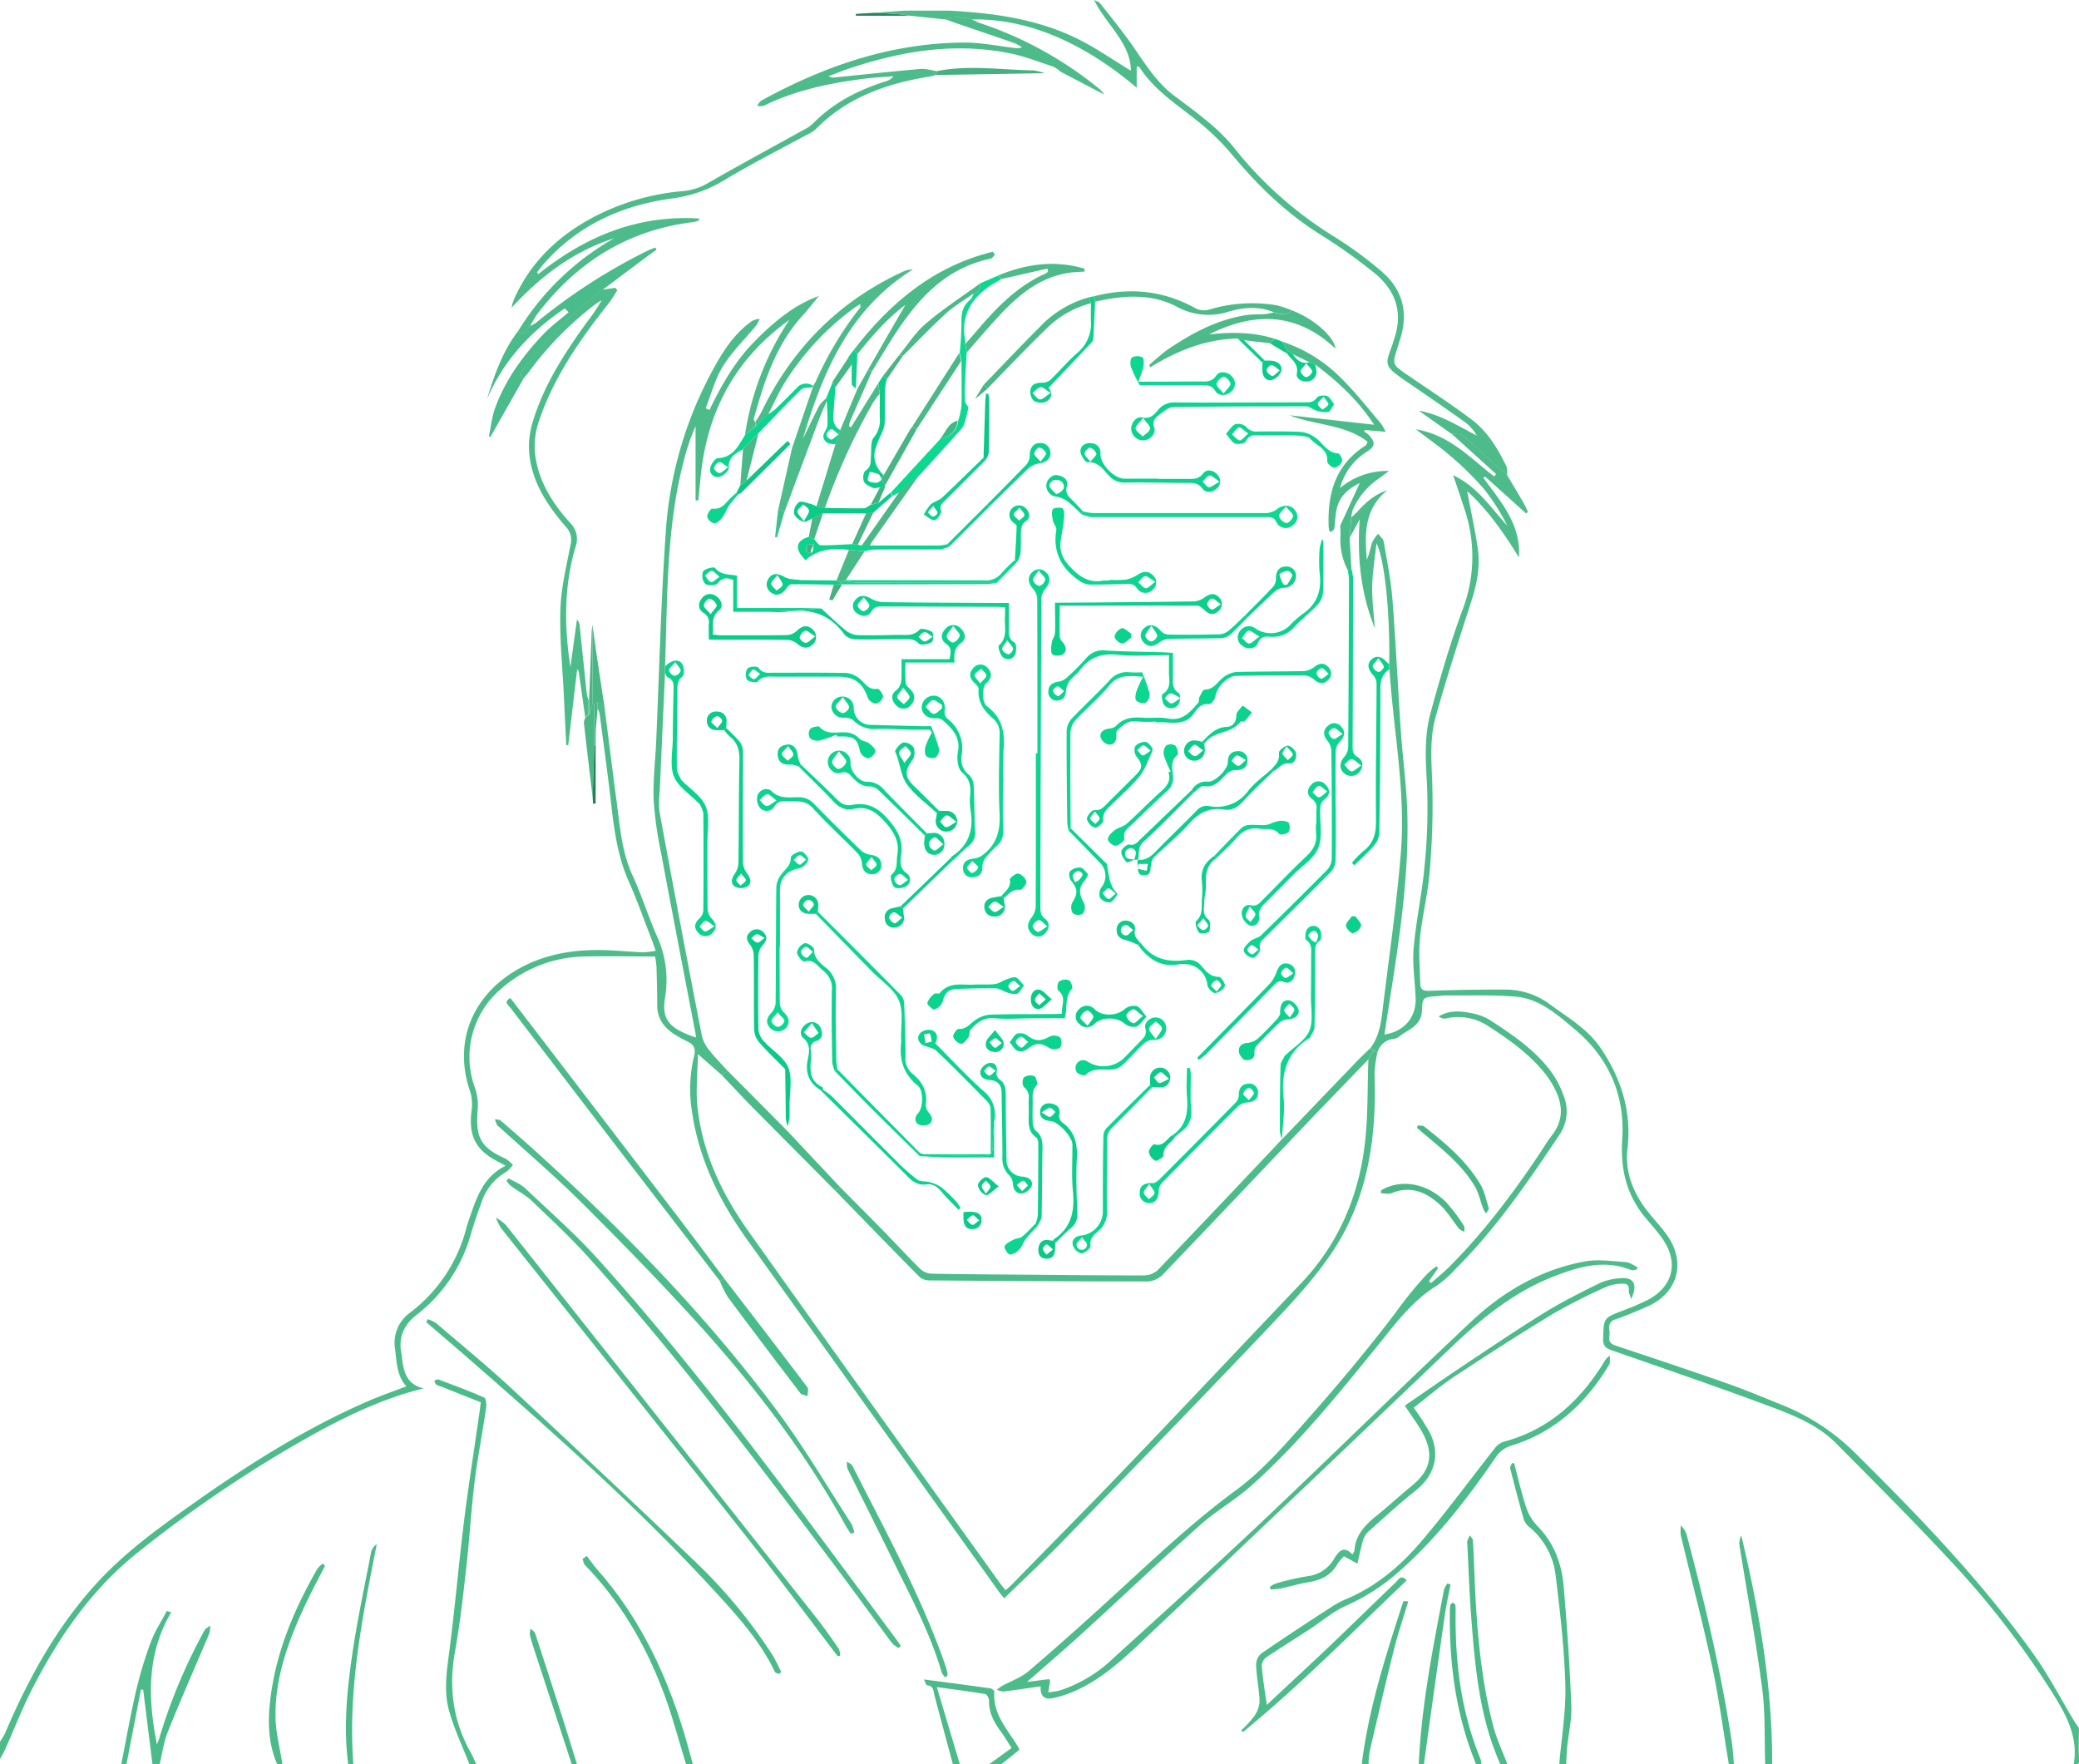 <svg xmlns="http://www.w3.org/2000/svg" viewBox="0 0 600 509.12"><defs><style>.cls-1{fill:#4dbc8a;}.cls-2{fill:#4cbb8a;}.cls-3{fill:#4cbb89;}.cls-4{fill:#4cba89;}.cls-5{fill:#4cb989;}.cls-6{fill:#4cb987;}.cls-7{fill:#4ab989;}.cls-8{fill:#4db989;}.cls-9{fill:#4cbc8a;}.cls-10{fill:#4abb8a;}.cls-11{fill:#4ab784;}.cls-12{fill:#49b685;}.cls-13{fill:#257d5b;}.cls-14{fill:#2a835f;}.cls-15{fill:#45af7e;}.cls-16{fill:#49b888;}.cls-17{fill:#4bb786;}.cls-18{fill:#0bd38d;}.cls-19{fill:#4abb88;}.cls-20{fill:#0cd48e;}.cls-21{fill:#0bd08b;}.cls-22{fill:#46b082;}.cls-23{fill:#0bd58f;}.cls-24{fill:#0bd48e;}.cls-25{fill:#0cd890;}.cls-26{fill:#0bd790;}.cls-27{fill:#0bd28c;}.cls-28{fill:#0aca87;}.cls-29{fill:#0bd28d;}.cls-30{fill:#0bd68f;}.cls-31{fill:#0bd891;}.cls-32{fill:#0bd38e;}.cls-33{fill:#4bba89;}.cls-34{fill:#0bd18c;}.cls-35{fill:#0acf8a;}.cls-36{fill:#0acb88;}.cls-37{fill:#0ace8a;}.cls-38{fill:#0acd8a;}.cls-39{fill:#0bd690;}.cls-40{fill:#0bcb88;}.cls-41{fill:#0ad18c;}.cls-42{fill:#0acf8b;}.cls-43{fill:#4ab887;}.cls-44{fill:#0ad08b;}.cls-45{fill:#4aba88;}.cls-46{fill:#0bcf8b;}.cls-47{fill:#4ab988;}.cls-48{fill:#0bc685;}.cls-49{fill:#0bd58e;}.cls-50{fill:#21ce8e;}.cls-51{fill:#0acd89;}.cls-52{fill:#0acc89;}.cls-53{fill:#0ac785;}.cls-54{fill:#0ac986;}.cls-55{fill:#0ad08c;}.cls-56{fill:#0acc88;}.cls-57{fill:#0ac886;}.cls-58{fill:#0bcd89;}.cls-59{fill:#3cc38c;}.cls-60{fill:#46b081;}.cls-61{fill:#15c586;}.cls-62{fill:#44b685;}.cls-63{fill:#0bcd8a;}.cls-64{fill:#4bb988;}.cls-65{fill:#12ce8b;}.cls-66{fill:#46b886;}.cls-67{fill:#47b584;}.cls-68{fill:#3aba86;}.cls-69{fill:#48b685;}.cls-70{fill:#40b181;}.cls-71{fill:#44b383;}.cls-72{fill:#47b585;}</style></defs><g id="Layer_2" data-name="Layer 2"><g id="Layer_1-2" data-name="Layer 1"><path class="cls-1" d="M397.51,303.76a35.14,35.14,0,0,0-.82,6.06c.66,18.52-1.92,36.4-12.54,52-5.4,7.92-12.1,15-18.73,22-19.33,20.35-38.88,40.48-58.42,60.61-5.51,5.67-11.3,11.06-17.17,16.79-.32-.39-.86-1-1.32-1.59Q252,408.56,215.43,357.46c-7.83-11-13.64-22.84-15.67-36.32a40.79,40.79,0,0,1,.55-16.36c.53-2.09,0-3.28-1.78-4.18a37.5,37.5,0,0,1-3.94-2.16c-3.06-2-5-4.7-4.92-8.56,0-3.67-.1-7.33-.21-11a28.51,28.51,0,0,0-.4-2.86c-6.88,0-13.59-.16-20.3,0a37.24,37.24,0,0,0-24.36,9.52,25.76,25.76,0,0,0-7.22,28.68,15.71,15.71,0,0,1,.66,6.3c-.63,7.8,1,10.69,8.07,13.85a10.19,10.19,0,0,1,2.12,1.8,10.25,10.25,0,0,1-1.94,2,15.68,15.68,0,0,0-7,8.46c-1.15,3.12-2.25,6.26-3.18,9.45a44.42,44.42,0,0,1-15.57,23.26c-4,3.08-5.53,6.93-4.37,11.85a2,2,0,0,1,0,.24c.46,4.12,1.19,8.06,6.29,9.2-2.13.6-4.28,1.13-6.39,1.82-11.94,3.89-22.9,9.85-33.66,16.19a368.94,368.94,0,0,0-42.29,29.23c-13.53,10.75-23,24.6-30.77,39.77C6.27,493.31,4,499.22,1.4,505c-.41.9-.93,1.74-1.4,2.61v-5a19.37,19.37,0,0,0,1.47-2.47c6.82-16,15.13-31.14,27.11-44C37,447.12,47,440.06,57,433c15.54-10.93,31.6-21,49.09-28.61,3.57-1.56,7.27-2.83,11.17-4.33-2.81-3.15-2.76-7.16-3.27-10.94a10.67,10.67,0,0,1,4.35-10.32,44.48,44.48,0,0,0,16.27-24.5c.28-1.05.64-2.07,1-3.09,2-5.88,4-11.73,10.33-14.8-.8-.43-1.31-.72-1.82-1-6.85-3.37-9-7.59-8-15.14a12.56,12.56,0,0,0-.52-5.55c-5.1-15,1.5-29.45,16.85-36.56,7.43-3.44,15.32-4.3,23.4-3.93,3.24.15,6.47.46,9.72.59a23.76,23.76,0,0,0,3.67-.46c-.47-1.31-.77-2.22-1.12-3.12-2.18-5.57-4.15-11.24-6.59-16.7-3.12-7-4.19-14.31-5.06-21.77-1-8.92-2.25-17.83-3.41-26.75a7.27,7.27,0,0,0-.57-1.55l0-1.87,1.85.48c1.22,9.57,2.42,19.15,3.68,28.72.93,7.07,1.47,14.18,4.55,20.85,2.57,5.58,4.41,11.5,6.87,17.13a30.59,30.59,0,0,1,2.51,18c-1.21,6.92,1.82,9.17,8.84,11.61a2,2,0,0,0,.06-.48c-3.39-17.73-6.83-35.45-10.14-53.19a104.91,104.91,0,0,1-2.07-15c-.21-5.55.49-11.13.73-16.7.88-19.87,1.35-39.77,2.71-59.6a113.49,113.49,0,0,1,12.32-45.19c3.3-6.3,6.73-12.49,12.76-16.68a6.43,6.43,0,0,1,2.08-.54,10.41,10.41,0,0,1-1,1.92c-3.22,3.91-6.93,7.49-9.58,11.74-2.28,3.65-3.37,8-5,12.12l1.09.53c3.45-7.17,7.33-14,12.95-19.73s11.75-10.78,18.64-13.17c-1.31,1.58-3,3.75-4.82,5.77-7.7,8.49-11,19-14,29.74-.06.21.27.53.41.8v1.37L215,125.54a81.41,81.41,0,0,1,12.8-33.21c-14.9,10.67-23.13,25.19-25.36,43.21-.36,3-.61,5.94-.92,8.91l-.78-.06V123a60.47,60.47,0,0,0-3.29,9.54c-5.2,19.59-4.8,39.71-5.51,59.71l0,1.92q-.74,16.08-1.45,32.16c-.12,2.82-.55,5.72-.06,8.44q5.9,32.14,12.15,64.22a10.24,10.24,0,0,0,2.14,4.1c1.63,2.08,3.52,4,5.3,5.94l-1.76,1.16-6.84-6c-.07,5.18-.66,10.28-.13,15.25,1.45,13.4,7.14,25.24,14.85,36.07q36.12,50.77,72.48,101.38c.48.66,1,1.28,1.59,2,.63-.55,1.15-1,1.6-1.42,10.71-11,21.5-21.84,32.1-32.9,17.27-18,34.39-36.22,51.62-54.3C386.21,359,392,345.5,393.86,330.36c1-8.14.74-16.44,1.06-24.66l1.53-2.59Z"/><path class="cls-1" d="M397.51,303.76l-1.06-.65-1-.6c2.89-3.76,3.22-8.3,3.77-12.73,1.79-14.62,3.91-29.22,5.08-43.89,1.41-17.69-2.18-35.19-3.3-52.78l-.07-1.52c.26-14.35-1.28-30.2-3.68-34.8-.49,4.6-1.18,8.54-1.24,12.5s.49,8,.77,12c-4.08-10.08-5.14-20.57-4.38-31.43l-2.88,5.34.47-5.9c.59-.55,1.23-1.06,1.76-1.66,2.38-2.64,5-5,8.63-6.17-6.7,5.38-6.52,12.66-5.91,20.05.73-1.62,1-3.38,1.55-5a10.63,10.63,0,0,1,1.71-2.49c.56.75,1.47,1.44,1.61,2.26.95,5.48,2.07,11,2.5,16.49,1,12.69,1.57,25.42,2.44,38.12.54,8,1.69,16.08,1.89,24.14.4,16.62-1.88,33-4.44,49.43-.73,4.66-1.45,9.31-2.18,14.05,5.6-.76,9.18-4.94,9-10.37-.16-4.9-1-9.84-.55-14.68.69-8,2.48-16,3.17-24a163.06,163.06,0,0,0,.63-23.69c-.4-6.72-.72-13.38,1-19.83,2.77-10.17,5.73-20.34,9.38-30.22a42.81,42.81,0,0,0,.39-29.06c-1-3.05-2-6.08-3.2-9.54,7.07,3.33,10.88,9.39,15.62,14.57A57.47,57.47,0,0,0,428.18,141a88.32,88.32,0,0,0-9.23-9.12c-3.1-2.71-6.5-5.08-10.33-8,9.81,1.65,15.75,8.36,22.57,13.6l.59-.68-12.9-11.67c1.14.17,2.61-.06,3.35.57,4.34,3.69,8.5,7.58,12.72,11.4,1.68,2.82,3.37,5.63,5,8.47a23.19,23.19,0,0,1,1,2.15l-.52.44-11.82-10.62-.51.35c5.07,6.92,10.92,13.5,10.26,22.95-4.33-7-8.95-13.66-14.93-19.12,1,5.54,2.26,11,3.06,16.6.75,5.18-.26,10.22-1.87,15.21-3.58,11.07-7.15,22.14-10.29,33.33-1.66,5.94-1.28,12.12-1,18.33a220,220,0,0,1-.74,26.42c-.49,6.44-2.16,12.8-2.8,19.24-.42,4.26,0,8.61.1,12.92,0,1.83.86,2.21,2.7,2.15q11.08-.4,22.18-.35A21.46,21.46,0,0,1,447.54,290c5.11,3.72,10.63,6.95,14.31,12.3,6,8.79,9.09,18.37,7.84,29.19-.75,6.51,1.47,12.32,5.36,17.48,1.95,2.59,4.26,4.91,6.12,7.56,5.52,7.85,3,16.7-5.83,20.54-3,1.3-6,2.58-9,3.64a2.39,2.39,0,0,0-1.89,2.94,7,7,0,0,1,0,2c-.26,1.67.59,2.25,2.07,2.74,10.65,3.54,21.3,7.1,31.89,10.81,5.17,1.82,10.23,3.95,15.32,6a63.38,63.38,0,0,1,21.23,13.66c18.61,18.41,36.77,37.21,52,58.59,4.32,6.08,7.77,12.77,11.64,19.18.41.69.91,1.32,1.37,2,0,3.09-.15,6.18.06,9.25.11,1.58-.73,1.23-1.56,1.25,1.26-7.13-1.54-13.09-5.13-19A253.68,253.68,0,0,0,562,449.44c-10.43-11.21-21.28-22-32.07-32.91-5.41-5.45-12.51-8.22-19.5-10.82-14.95-5.57-30.06-10.73-45.13-16-1.78-.62-2.69-1.21-2.63-3.37.17-6,.05-5.95,5.64-8.13a69.94,69.94,0,0,0,7.33-3.14c7.07-3.77,8.84-10.54,4.43-17.2-1.64-2.48-3.76-4.65-5.63-7-5.18-6.51-6.8-13.81-6.26-22.17.83-12.69-3.92-23.52-13.75-31.72-5-4.19-10.13-8.8-17-9.37s-13.6-.28-20.41-.35c-.75,0-1.49.15-2.24.2-3.87.28-4.3.26-4.39,3.95-.1,4.67-3.94,5.57-6.6,7.72a3.3,3.3,0,0,1-1.6.66A5.41,5.41,0,0,0,397.51,303.76Z"/><path class="cls-2" d="M135.48,509.1c-2-5.1-4.37-10.08-5.85-15.33-1.77-6.27-.5-12.69.28-19.07,1.47-11.88,2.55-23.8,4-35.68,1.3-10.39,2.94-20.75,4.42-31.12.14-1,.27-2,.44-3.23l-11.28-4.48a6.8,6.8,0,0,1-1.61-.66c-.3-.21-.37-.74-.54-1.13.4-.11.88-.44,1.2-.32,4.43,1.67,8.88,3.31,13.21,5.22.53.23.69,2,.54,3-1,7.08-2.44,14.11-3.31,21.2-1,8.25-1.48,16.57-2.41,24.83-.91,8.1-1.81,16.21-3.25,24.22-1.86,10.34-.64,20,4.54,29.19.61,1.08,1.06,2.25,1.59,3.37Z"/><path class="cls-2" d="M35,509.1c1.42-7.15,2.68-14.34,4.33-21.44a117.08,117.08,0,0,1,4.3-14.07c1.14-3,3-5.81,4.51-8.71l1.27.39c-7.15,12.12-6.71,25-4.12,38.12.24-.62.52-1.23.7-1.87a160.81,160.81,0,0,1,13-31c.32-.59,1.08-.95,1.63-1.42a7,7,0,0,1-.17,2.17c-4,9.49-8.18,18.91-12,28.45-1.21,3-1.61,6.26-2.38,9.4H44l-2.67-21.47-.65-.12L36.5,509.1Z"/><path class="cls-3" d="M450,509.1c.64-7.69,2-15.41,1.75-23.08-.3-10.53-1.53-21.06-2.81-31.53a21.22,21.22,0,0,0-7.66-13.9,4.92,4.92,0,0,1-1.54-2.21c-1.38-4.87-2.66-9.76-3.9-14.67-.11-.44.35-1,.55-1.52l.6.11c1.13,4.24,2.09,8.53,3.47,12.68a14.21,14.21,0,0,0,3.25,5.4c4.76,4.83,7,10.81,7.55,17.26,1,11.51,1.76,23.06,2.23,34.6.16,4-.82,8.09-1.23,12.15-.16,1.56-.18,3.14-.26,4.71Z"/><path class="cls-3" d="M498.94,509.1c-1.59-9.5-2.85-19.08-4.87-28.49-2.69-12.59-6-25.05-9-37.58a10.75,10.75,0,0,1,.07-2.88,9.72,9.72,0,0,1,1.54,2.39c5.27,19.76,10,39.64,13.08,59.88.34,2.21.45,4.46.66,6.68Z"/><path class="cls-4" d="M285.47,509.1l6.47-4.68c-1.11-1.72-2.11-3.44-3.28-5-1.89-2.61-3.32-5.33-3.21-8.71,0-.63-.65-1.78-1.14-1.86-4.31-.73-8.65-1.27-13.94-2L277,509.1h-2c-1.78-6.64-3.59-13.28-5.33-19.93-.33-1.27-.21-2.71-2.11-2.83-.25,0-.46-.79-.93-1.7,6.78.89,13,1.7,19.21,2.57.43.06,1.14.69,1.12,1-.51,6.69,4.12,11.12,7.08,16.28a1.71,1.71,0,0,1,.09.49L289,509.1Z"/><path class="cls-4" d="M509.44,509.1c-.25-7.29.07-14.67-.88-21.87-1.8-13.75-4.33-27.41-6.52-41.11a4.77,4.77,0,0,1,.5-3c5.17,21.71,9,43.56,8.9,66Z"/><path class="cls-3" d="M198,509.1c-2.29-7.35-4.18-14.85-7-22-5.11-13.2-12.25-25.25-22.2-35.49-.4-.4-.45-1.15-.66-1.73l1.21-.89c.93,1.23,1.79,2.53,2.81,3.68,13.09,14.75,21,32.13,26.29,50.92q.76,2.76,1.51,5.52Z"/><path class="cls-4" d="M433,509.1c-6.09-13.61-7.31-28.2-8.43-42.78-.52-6.88-.74-13.78-1.1-20.67a3,3,0,0,1,0-1,14.82,14.82,0,0,1,.72-1.58c.3.48.84.93.88,1.43.2,2.65.28,5.31.38,8,.6,15.46,1.6,30.89,5.59,45.93,1,3.66,2.64,7.13,4,10.69Z"/><path class="cls-5" d="M100.49,509.1c-1.38-10.58-.37-21.12,1.15-31.56,1.45-9.94,3.58-19.78,5.47-29.65a3.88,3.88,0,0,1,1.63-2.29c-4.15,21-8.41,41.95-6.75,63.5Z"/><path class="cls-4" d="M80,509.1c-2.93-6.75-2.75-13.81-1.7-20.85,1.89-12.78,6.93-24.43,13.3-35.56a7.24,7.24,0,0,1,1.58-1.48l.63.63c-2,3.89-4.08,7.74-5.92,11.7-4.64,10-8.45,20.37-8.38,31.58,0,4.67,1.29,9.32,2,14Z"/><path class="cls-6" d="M409.45,509.1c.78-17,4.11-33.62,7.27-50.27a7.28,7.28,0,0,1,1-1.9l.9.33c-.55,2.89-1.21,5.76-1.63,8.67q-3.08,21.58-6.05,43.17Z"/><path class="cls-5" d="M393,509.1c2-16.17,7-31.59,12-47,0-.11.72,0,1.43,0-1.44,4.79-3,9.33-4.16,14-2.45,9.75-4.7,19.55-7,29.34a25.46,25.46,0,0,0-.3,3.72Z"/><path class="cls-7" d="M426,509.1c-5.77-14-7.73-28.64-7.58-43.65a12.84,12.84,0,0,1,.13-2.24c.05-.3.47-.53.73-.79.26.26.71.49.75.78a18.78,18.78,0,0,1,.06,2.49c-.13,14.43,1.65,28.52,7.22,42a5.62,5.62,0,0,1,.19,1.44Z"/><path class="cls-8" d="M165,509.1q-5.23-16-10.48-32c-.56-1.74-1.14-3.48-1.59-5.25a5.6,5.6,0,0,1,.21-1.87c.44.45,1.12.82,1.3,1.35q4.08,12.44,8.06,24.9c1.37,4.26,2.67,8.55,4,12.82Z"/><path class="cls-1" d="M149.48,95.62a76.94,76.94,0,0,1,27.78-26.87c-11.83,3.78-21.28,11-29.64,20.09.14-.55.24-1.11.42-1.65s.48-1.24.76-1.84c5.38-11.38,14.38-19,25.55-24.21a68.17,68.17,0,0,1,22.8-6,17.17,17.17,0,0,0,7.24-2.35c9-5.17,18.15-10.11,27.24-15.15a12.59,12.59,0,0,0,2.91-1.9c5.9-6.09,13.17-9.78,21.14-12.29A4.15,4.15,0,0,0,257.86,22c-2.9.24-5.81.37-8.69.75-9.94,1.28-19.68,3.31-28.77,7.78a4.91,4.91,0,0,1-1.92,0c.42-.52.74-1.23,1.29-1.53C238,19,257.32,12.36,278.39,12.28c4.79,0,9.58,1,14.36,1.55a3.74,3.74,0,0,0,2.19-.19,13.25,13.25,0,0,0-2.11-1.17c-5.71-2-11.45-3.93-17.18-5.88l-2.73-1c2.51-1.08,5-.66,7.56,0a17.51,17.51,0,0,0,2.15,1,108.43,108.43,0,0,1,34.7,19.11,10.92,10.92,0,0,1,1.36,1.59L306,20.65A8,8,0,0,0,304,19.24c-4.4-1.43-8.77-3.19-13.29-4-15.77-3-31.07-.41-46.07,4.68-1.69.57-3.35,1.25-5.55,2.08a5.49,5.49,0,0,0,1.29.4c8.41-.84,16.82-1.76,25.24-2.5,1.6-.14,3.26.42,4.88.65L270,21.64a10.5,10.5,0,0,1-1.43.4c-12.48,2-24.05,5.94-33.17,15.27a10,10,0,0,1-2.53,1.57c-8,4.35-16.07,8.42-23.83,13.1a38.18,38.18,0,0,1-15,5.28c-14.43,1.94-27.17,7.63-37,18.76-.73.82-1.38,1.72-2.06,2.58l.42.47c13.56-10.84,28.63-17.15,46.5-16-.29.44-.35.66-.47.69a10.72,10.72,0,0,1-1.68.37C180.9,66.51,166.3,75.83,155,90.72a34.45,34.45,0,0,0-2,3.36C152,94.9,151.62,97.32,149.48,95.62Z"/><path class="cls-1" d="M280.48,5.62c-2.53-.64-5.05-1.06-7.56,0l-10.43-1.1c-1.12-.16-2.24-.37-3.37-.46-2.2-.17-4.41-.27-6.62-.4l8.43-.58H274c12.75.67,25.33,2.38,36.92,8.09,5.39,2.66,10.36,6.16,15.46,9.24-.08-8.06-7-13.09-10.64-20.43.87.46,1.43.59,1.7.93,2.78,3.5,5.6,7,8.22,10.57,4.08,5.65,7.48,11.82,13.2,16.13,3.26,2.45,6.57,4.85,9.68,7.48a53.06,53.06,0,0,1,7.26,7.11,111.52,111.52,0,0,0,29.11,26,111.41,111.41,0,0,1,13.67,10c6.23,5.26,8,12,5.45,19.83-.25.79-.48,1.59-.73,2.39-1.51,4.74-1.51,4.74,2.68,7.63,6.29,4.34,12.73,8.48,18.82,13.09,4.57,3.47,7.52,8.41,10,13.53a6.43,6.43,0,0,1,.12,2.46c-4.22-3.82-8.38-7.71-12.72-11.4-.74-.63-2.21-.4-3.35-.57l-9.38-6.65c6.2,1.08,11.32,4.39,16.74,7.2a13,13,0,0,0-3.13-3.69c-5.75-4.1-11.57-8.11-17.41-12.08-6.59-4.49-5.82-4.82-3.83-10.46.14-.39.21-.8.35-1.19,2.93-8,.65-14.62-5.82-19.74A158.3,158.3,0,0,0,381.56,68c-10-6.17-18.25-14.12-25.73-23.07a71.51,71.51,0,0,0-9.13-9.12c-6.25-5.2-13.39-9.4-17.89-16.49-.06-.09-.29-.06-.76-.14v6.12C312.16,11.88,296.09,5.28,280.48,5.62Z"/><path class="cls-9" d="M168.92,207.14q-.93-6.48-1.85-13a1.41,1.41,0,0,0-.5-1q-1.29,10.94-2.57,21.88h-.58c-.23-4.74-.47-9.48-.69-14.23-.39-8.3-1.27-16.63-1-24.92.2-6.25,1.74-12.47,2.93-18.66a5.41,5.41,0,0,0-1.33-5.16c-5-5.81-9.31-12.07-10.42-19.83a23.7,23.7,0,0,1,.57-9.56c3.19-11.2,9.47-20.83,16.24-30.15a50.84,50.84,0,0,0,3.93-5.87c-.51.31-1.06.57-1.53.92a96.84,96.84,0,0,0-19.56,19.85c-.55.72-1.15,1.42-1.72,2.13-1.21-1.78.15-3,1-4.2a114.17,114.17,0,0,1,22-21.74l3.74-.56.58.73c-.87,1.31-1.64,2.68-2.61,3.91-8.33,10.55-16,21.5-20.2,34.45a21.8,21.8,0,0,0-.88,9.25c1,7.59,5,13.87,10,19.43a6.48,6.48,0,0,1,1.65,6.93c-3.38,11.38-3.31,23-1.49,34.75q.93-6.84,1.87-13.67a2.69,2.69,0,0,1,.78,1.62c.7,6.61,1.37,13.23,2.08,19.85a10.34,10.34,0,0,0,.51,1.76v4Z"/><path class="cls-10" d="M173.89,83.64a114.17,114.17,0,0,0-22,21.74c-.89,1.2-2.25,2.42-1,4.2L141.57,126l-.48,0c.57-2.72.83-5.55,1.76-8.14,3-8.29,8.1-15.27,14.12-21.57,2.17-2.26,4.75-4.13,7.14-6.18L163,89c-9.83,6.61-17.66,15-22.46,26.16,2.14-7,4.51-13.77,8.94-19.57,2.14,1.7,2.48-.72,3.52-1.54a9.69,9.69,0,0,0,1.69-.89A166.48,166.48,0,0,1,187,72.29a22.65,22.65,0,0,1,2.17-.84l.31.59c-.77.55-1.54,1.09-2.3,1.65Z"/><path class="cls-11" d="M168.92,207.14l1.06-1a12,12,0,0,0,1-3.12c.08-7.57,0-15.15,0-22.72.35,2.42.68,4.85,1,7.27l2.34,15.58-1.85-.48c-.33.25-.93.5-.94.76,0,3.94,0,7.89,0,11.84l-.5,14.84c-.85-7.19-1.71-14.37-2.52-21.56A3.92,3.92,0,0,1,168.92,207.14Z"/><path class="cls-12" d="M171.54,215.24c0-4,0-7.9,0-11.84,0-.26.61-.51.94-.76l0,1.87c-.17,2-.4,4-.51,5.93-.09,1.55-.05,3.1-.07,4.66Z"/><path class="cls-13" d="M171.54,215.24l.36-.14v16.8l-.76,0c0-.62-.07-1.23-.1-1.85Q171.3,222.65,171.54,215.24Z"/><path class="cls-14" d="M252.5,3.68c2.21.13,4.42.23,6.62.4,1.13.09,2.25.3,3.37.46H247L247,4Z"/><path class="cls-15" d="M274,3.1h0Z"/><path class="cls-1" d="M415.06,365.93l-2.66,3.77.59.56c1.82-1.61,3.72-3.13,5.42-4.84,9.68-9.72,17.91-20.6,25.54-31.95,1.35-2,2.57-4.11,4.05-6,3.05-4,3.08-8.15,1.1-12.46a25.15,25.15,0,0,0-3.25-5.29c-4.61-5.71-10.55-9.9-16.64-13.8a15.64,15.64,0,0,0-12-2,2.73,2.73,0,0,1-2-.62c2.93-1.76,6-1.59,9.1-1a16.26,16.26,0,0,1,5.6,2c6.34,4.13,12.68,8.37,17.37,14.45a28.18,28.18,0,0,1,4.15,7.88,12,12,0,0,1-1.58,11.14c-9,13.44-18.1,26.77-29.62,38.25a33.18,33.18,0,0,1-5.59,5c-7.41,4.59-12.33,11.51-17.68,18.08-11.31,13.88-22.56,27.86-36,39.77-4.6,4.06-10.06,7.16-14.64,11.25-11.42,10.2-22.53,20.75-33.84,31.08-5.28,4.82-10.73,9.47-16.06,14.16l6.38-.82c.14.33.27.48.25.6-.16,1.07-.34,2.14-.52,3.21a22.88,22.88,0,0,0,3.33-.53,40.17,40.17,0,0,0,15.3-9.18c14.53-13.21,29.13-26.37,43.41-39.86,20.21-19.1,40-38.66,60.3-57.67,9.15-8.57,20-14.8,32.51-17.09,3.82-.7,7.91-.06,11.85.19,1.13.07,2.21.93,3.31,1.43l-.1.69c-.56.07-1.2.36-1.66.17-7.94-3.18-15.42-.9-22.76,2-11.26,4.49-20.46,11.95-29.14,20.24q-44.77,42.81-89.78,85.37c-5.92,5.58-12.06,11.06-19.76,14.24a32.83,32.83,0,0,1-5.46,1.69c-2.58.55-3.73-.77-3.54-3.4-3.72.52-7.25,1.06-10.79,1.49a5.33,5.33,0,0,1-1.85-.52,11.89,11.89,0,0,1,1.4-1.05c2.6-1.43,5.56-2.43,7.77-4.32,8.35-7.13,16.54-14.46,24.64-21.88,11.41-10.45,22.6-21.09,35.15-30.3,7.5-5.5,13.83-12.75,20.05-19.77,9.06-10.21,17.86-20.69,26.11-31.56A110.82,110.82,0,0,1,412,367.5a30,30,0,0,1,2.53-2.07Z"/><path class="cls-9" d="M365.6,492c6.37-6,12.31-11.43,18.15-17,6.39-6.09,12.68-12.29,19.07-18.38.71-.68,1.44-2.44,3.15-.56-15.59,14.81-30.63,30.16-47.27,43.77l-.47-.51a32.28,32.28,0,0,0,3.61-3.9,8.37,8.37,0,0,0,1.67-4.37c-.1-3.57-.87-7.11-1-10.67a4.37,4.37,0,0,1,1.55-3.27c6.57-4.53,13.26-8.9,20-13.26a29,29,0,0,1,4.59-2.46c8.49-3.59,15.4-9.43,21.26-16.26,7.46-8.71,14.22-18,21.33-27a5.61,5.61,0,0,1,2.59-2.05c12.94-3.4,22-11.61,28.9-22.71.26-.42.52-.85.8-1.26a11.3,11.3,0,0,1,1.1-.91c-.08,1.27.1,2.05-.19,2.54-6.73,11.24-15.76,19.66-28.6,23.54a8,8,0,0,0-4,3c-8.49,12.41-17.65,24.24-29.1,34.12a60,60,0,0,1-14.54,9.09c-3.59,1.64-6.69,4.33-10,6.51-4.25,2.77-8.56,5.44-12.77,8.27a3.16,3.16,0,0,0-1.29,2.33C364.4,484.17,365,487.76,365.6,492Z"/><path class="cls-9" d="M259.44,475.59a7.4,7.4,0,0,1-1.93-1.35c-5.33-7.14-10.55-14.37-15.89-21.5-23-30.67-46-61.28-71.68-89.8-5.16-5.75-10.85-11-16.44-16.39-1.79-1.7-4.08-2.86-6.09-4.33a8.2,8.2,0,0,1-1.23-1.49l.6-.69c1.61.94,3.46,1.61,4.78,2.86,7.07,6.68,14.42,13.13,20.92,20.34,25.94,28.82,49.12,59.86,72.21,91l13.85,18.66c.48.65.93,1.34,1.4,2Z"/><path class="cls-9" d="M408,406.21a78.91,78.91,0,0,1,4.58,7.09c3.22,6.33,1.52,12.4-4,16.82-4.81,3.83-9.36,8-13.93,12.11a6.18,6.18,0,0,0-1.43,2.8c-.56,1.91-.93,3.87-1.47,6.2l-3.9-2.15a15.32,15.32,0,0,0-1.9,2.28c-1.88,3.4-4.94,4.68-8.57,5.27-2.62.42-5.17,1.21-7.77,1.76a24.68,24.68,0,0,1-2.87.28l-.28-.7a6.54,6.54,0,0,1,1.69-1,72.46,72.46,0,0,1,9.23-2.12,10.14,10.14,0,0,0,7.73-5.2c1.35-2.13,2.78-3.68,5.2-1.07.28-.52.56-.79.58-1.08.25-4.48,3-7.34,6.25-10,3.57-2.86,6.93-6,10.47-8.87,4.82-4,6.16-8.25,3.57-13.91-1.39-3-3.57-5.71-5.75-9.11,5.17-3.53,10.59-7.32,16.1-11,8-5.34,16-10.76,24.22-15.83,5.14-3.17,10.58-5.88,16-8.54a17.09,17.09,0,0,1,6-1.39c3.76-.31,5,1.8,3,6-.35-1.16-.76-1.79-.68-2.35.22-1.63-.58-2.19-2-2.05a12.36,12.36,0,0,0-4.15.74,173.25,173.25,0,0,0-15.52,7.82c-9.81,5.93-19.46,12.14-29,18.44C415.36,400.19,411.7,403.35,408,406.21Z"/><path class="cls-2" d="M241.76,477.94c-8.83-11.59-17.49-23.3-26.53-34.73-23.44-29.65-47.06-59.16-70.58-88.75a16.72,16.72,0,0,1-1.54-3.08,13.1,13.1,0,0,1,2.84,2.06q44.9,56.7,89.69,113.47c2.26,2.87,4.36,5.88,6.45,8.89a5.21,5.21,0,0,1,.37,2Z"/><path class="cls-9" d="M245.5,442.55c-.44-.69-.92-1.36-1.32-2.07-11.58-21.05-26.08-40-42.09-57.81-11-12.17-22.47-23.89-34.07-35.47-7.65-7.63-15.9-14.66-23.89-21.95-.24-.23-.59-.4-.72-.67a12.76,12.76,0,0,1-.56-1.61c.55.12,1.25.06,1.62.38,3.78,3.26,7.55,6.54,11.24,9.9,25.17,22.9,48.85,47.22,69.11,74.63,7.54,10.22,14,21.23,20.93,31.9a10.52,10.52,0,0,1,.8,2.49Z"/><path class="cls-2" d="M123.45,380.68a10.07,10.07,0,0,1,2.43,1.15c7.46,6.39,15.07,12.62,22.26,19.31q26.34,24.48,52.32,49.34a148.84,148.84,0,0,1,22.31,26.84c1.06,1.64,1.83,3.47,2.73,5.21l-.71.51c-.4-.19-1-.27-1.16-.58-4.37-9.17-11.15-16.53-17.91-23.88-21.58-23.44-45.35-44.57-69.31-65.5-4.44-3.88-8.93-7.7-13.39-11.54Z"/><path class="cls-2" d="M207.77,369.69Q194.39,352.28,181,334.86q-16.87-22-33.7-44.05c-.58-.76-2.11-1.64,0-2.81q6.27,8.17,12.54,16.36,18.3,23.89,36.59,47.81c4.27,5.59,8.45,11.25,12.67,16.88Z"/><path class="cls-3" d="M272.72,484a5.54,5.54,0,0,1-.94-1.38c-3.43-11.74-9.25-22.43-14.57-33.34-4.16-8.52-8.45-17-12.63-25.48a5.3,5.3,0,0,1-.14-2c.52.37,1.28.63,1.53,1.13,9.51,18.76,19.67,37.22,26.69,57.14a24,24,0,0,1,.77,2.63,3,3,0,0,1-.06.94Z"/><path class="cls-10" d="M207.77,369.69l1.32-.64c8,10.41,16,20.8,23.91,31.26.42.55.05,1.7.05,2.57-.72-.29-1.71-.37-2.11-.9q-10.51-13.75-20.86-27.64A28.78,28.78,0,0,1,207.77,369.69Z"/><path class="cls-16" d="M409.16,324.76c.61.08,1.39,0,1.82.29,6.15,4.82,12.16,9.85,16.22,16.67,1.24,2.07,1.75,4.59,2.45,6.94.11.39-.51,1-.79,1.51a9.92,9.92,0,0,1-.83-1.44c-.81-2.14-1.26-4.48-2.41-6.41-3.55-5.94-8.85-10.27-14.08-14.65-.88-.73-1.73-1.47-2.6-2.21Z"/><path class="cls-17" d="M398.59,343.5c5.61-3.35,13.11-2.16,18.65,3.3a48.46,48.46,0,0,1,5.24,6.93c.29.4.1,1.14.12,1.72a4.87,4.87,0,0,1-1.5-.86c-1.82-2.25-3.3-4.84-5.39-6.8-3.94-3.68-8.48-5.77-14.06-3.49-.89.37-2.06.05-3.09.05Z"/><path class="cls-9" d="M394.92,305.7c-6.17,6.41-12.37,12.78-18.5,19.22-13.67,14.35-27.27,28.76-41,43.05a6.7,6.7,0,0,1-4.31,1.82c-20.91,0-41.81-.14-62.72-.3a4.59,4.59,0,0,1-2.95-.94c-8.2-8.28-16.3-16.65-24.43-25l1.48-.95c4.09,4.14,8.2,8.25,12.26,12.4,3.66,3.75,7.21,7.61,10.95,11.28a5.23,5.23,0,0,0,3.31,1.27c9.4.18,18.8.22,28.19.3,11,.09,22,.22,32.94.19a6,6,0,0,0,3.94-1.47c12-12.54,24-25.19,35.9-37.82l-.05.07q10.88-11.34,21.75-22.66c1.21-1.26,2.49-2.44,3.74-3.65l1,.6Z"/><path class="cls-9" d="M218,121.73a28.53,28.53,0,0,0,1.67-2.68c8.87-18.44,22.42-32.16,41.08-40.73a6.4,6.4,0,0,1,2.7-.56c-18.23,11.38-26,29.51-31.73,48.88,1.58-3.23,3.11-6.48,4.78-9.67a9.34,9.34,0,0,1,1.91-2c.08.24.15.48.23.72-.72,1.65-1.51,3.28-2.14,5q-5.06,13.45-10.06,26.93l-1.85-.5,4-17.84q3-8.78,6-17.54c0-.13,0-.26.07-.39a12.71,12.71,0,0,0,.78-1.27,98.45,98.45,0,0,1,12.83-21.34c.1-.12,0-.4,0-1-.85.54-1.47.89-2,1.31a77.77,77.77,0,0,0-19.76,21.31c-1.82,2.94-3.22,6.14-4.82,9.22L218,123.1Z"/><path class="cls-18" d="M192,192.25c1.95-1.93,4-2.23,5-.43.52.9.51,3-.1,3.46-1.47,1.15-1.38,2.47-1.4,3.93-.07,7.5-.21,15-.17,22.49,0,1.1.78,2.19,1.21,3.28,0,.07.11.12.17.18,2.44,2.51,5.83,4.63,7,7.63s.42,7,.44,10.61c0,6.33,0,12.67.06,19a4.41,4.41,0,0,0,1.19,2.66c1.3,1.4,1.63,2.77.23,4.13a2.69,2.69,0,0,1-4.2-.12c-1.33-1.46-.9-2.81.49-4.11a3.4,3.4,0,0,0,1.06-2.19q.11-14,0-28a7.87,7.87,0,0,0-1-2.63c-.06-.14-.23-.24-.35-.36-2.48-2.57-6-4.75-7.18-7.83s-.31-7.2-.28-10.86c0-4.5.12-9,.2-13.49,0-1.64.37-3.35-1.71-4.16-.35-.14-.47-.83-.7-1.27Zm2.93-1.18c-.92,1.08-1.88,1.71-1.86,2.32a2.29,2.29,0,0,0,1.59,1.64,2.32,2.32,0,0,0,1.78-1.44C196.52,193,195.65,192.25,194.9,191.07Zm11.3,76.24c-1.25-.8-2-1.63-2.61-1.56s-1.16,1-1.74,1.6c.55.51,1.1,1.43,1.66,1.44S204.91,268.07,206.2,267.31Z"/><path class="cls-19" d="M242.48,342.6l-1.48.95q-11.75-11.82-23.48-23.65c-3.14-3.19-6.18-6.47-9.26-9.71L210,309,226,325.12c.49.51,1,1,1.48,1.51Z"/><path class="cls-20" d="M218,123.1l3.58-3.52a13.59,13.59,0,0,0,2-1.33c2.16-2.07,4.27-4.19,6.37-6.32a3.45,3.45,0,0,1,4.65-.59c0,.13-.05.26-.07.39-1.12.2-2.63,0-3.31.68C227,116.5,223,120.79,218.91,125l-4.48,4.61c-2.09,1.25-4.3,2.25-4.11,5.46.05.82-1.57,2.24-2.66,2.53a2.16,2.16,0,0,1-2.72-2.39c.15-1.12,1.39-2.93,2.21-3,4.51-.21,6-3.64,7.88-6.72Zm-7.84,11.74c-1.24-.76-2-1.61-2.61-1.51a2.49,2.49,0,0,0-1.47,1.78c-.07.41,1,1.42,1.56,1.4S209,135.68,210.14,134.84Z"/><path class="cls-2" d="M370,98.57a42.43,42.43,0,0,1,16.69,10.2c4.34,4.21,8.06,9,12,13.64a15,15,0,0,1,1.19,2.19l-5.92-.5-.29.43a7.86,7.86,0,0,1,1.38,1c2,2.18,1.85,3.28-.64,4.86a17.67,17.67,0,0,0-7.68,10.46,21.21,21.21,0,0,1,14.16-4.95c-1.16.86-1.91,1.44-2.68,2a21.29,21.29,0,0,0-7.8,9.21,10.5,10.5,0,0,0-.44,2.19l-.47,5.9q.25,4.46.53,8.91l-1,.55a19.22,19.22,0,0,1-2.16-10.26c0-.91,0-1.82-.07-2.72,1.89-4.14,3.79-8.27,5.61-12.26-2.68,1.26-5.28,3.2-6.34,6.4-.72,2.14-.69,4.54-1,6.83-1.18,1.49-1.55.71-1.61-.61-.4-9.53,1.89-17.86,10.47-23.35a1.31,1.31,0,0,0,.37-.33,6.64,6.64,0,0,0,.4-.88c-6.63-5.11-15.07-4.7-22.52-7.64l24.4,2.73c-4.7-7.15-10.57-12.57-17.06-17.39l-1.59-.62-4.85-2.37-1.62-1Z"/><path class="cls-21" d="M401,193.11c-2,1.34-2.62,3.13-2.62,5.59q0,20.85-.32,41.71a6.3,6.3,0,0,1-1.56,3.63c-1.72,2-3.74,3.78-5.63,5.65l-.71-.7a27.36,27.36,0,0,1,3.22-3.32c3-2.25,3.78-5.1,3.74-8.81-.13-13.16.13-26.31.16-39.46a3.88,3.88,0,0,0-.92-2.52c-1.59-1.64-1.9-3.21-.6-4.52s3-1.05,4.56.84a2.36,2.36,0,0,0,.61.39C400.91,192.1,400.93,192.6,401,193.11Zm-3.16-3.2c-.84,1.15-1.75,1.86-1.68,2.44a2.48,2.48,0,0,0,1.71,1.57c.42.08,1.48-.94,1.49-1.48S398.56,191.1,397.8,189.91Z"/><path class="cls-22" d="M270.52,20.5c9.19-1.82,18.4-.33,27.6-.19a15.37,15.37,0,0,1,3.33.8L270,21.64Z"/><path class="cls-12" d="M170,202.09q.38-9.81.75-19.63c0-.73.17-1.46.26-2.19,0,7.57,0,15.15,0,22.72a12,12,0,0,1-1,3.12C170,204.77,170,203.43,170,202.09Z"/><path class="cls-3" d="M373,89.62c6.18,2.42,11.91,7.37,12.44,11C374.2,90.05,361.92,90,348.93,96.5c6.42-.7,12.8-.71,19,1.28l-1.47,1.27L359,98.17l-1.82-.48c-9.2.16-17.41,3.52-25.2,8.28l-.34-.63c.86-.75,1.71-1.52,2.59-2.25s1.75-1.52,2.7-2.17c7-4.76,14.35-8.71,22.84-10,1.79-.28,3.64-.15,5.46-.28a18.58,18.58,0,0,0,2.31-.48,16.9,16.9,0,0,0,3.41.58C371.62,90.68,372.28,90,373,89.62Z"/><path class="cls-23" d="M299.4,217.39c0-14.9,0-29.81-.06-44.71a4.66,4.66,0,0,0-1.26-2.83c-1.35-1.48-1.62-3.37-.27-4.64a2.75,2.75,0,0,1,4-.12c1.47,1.24,1.34,3,0,4.63a5,5,0,0,0-1.27,2.86q-.21,44.47-.29,88.93c0,1.42,0,2.6,1.4,3.68s1.26,2.87-.08,4.16a2.56,2.56,0,0,1-4-.11c-1.28-1.35-1.05-2.77,0-4.26a6,6,0,0,0,1.33-3.13c.08-14.82.05-29.64.05-44.46Zm.33-52.79c-.83,1.38-1.71,2.21-1.59,2.86A2.5,2.5,0,0,0,300,169.1a2.53,2.53,0,0,0,1.65-1.85C301.69,166.59,300.71,165.87,299.73,164.6Zm2.53,102.71c-1.18-.93-1.9-1.91-2.43-1.81a2.71,2.71,0,0,0-1.79,1.71c-.1.47.94,1.67,1.51,1.7S301,268.1,302.26,267.31Z"/><path class="cls-3" d="M251.64,107.19c-2.09,4.77-4.2,9.54-6.27,14.32A7.76,7.76,0,0,0,245,123l.61.29q3.93-6.35,7.85-12.68c.13,1,.27,2,.41,3.06a25,25,0,0,0-1.9,2.5,185.83,185.83,0,0,0-13.9,30.41l-2.46-.43,5.52-18c.44-1.32.89-2.64,1.34-4l5-12,3.08-5.49Z"/><path class="cls-24" d="M333.61,208.22a42.25,42.25,0,0,1-5.74-.05c-2.46-.34-3.84,1.25-5.4,2.56-.31.26-.3,1-.28,1.52.08,1.64-.77,2.76-2.26,2.62a3.33,3.33,0,0,1-2.29-2.06c-.34-1.52.83-2.33,2.37-2.55a3.54,3.54,0,0,0,2-.71c2.12-2.33,4.76-2.68,7.7-2.44,2.4.19,4.9-.25,7.23.22,4.34.87,6.56-1.86,8.89-4.57.3-.35.07-1.1.31-1.54.43-.83,1-2.23,1.55-2.23,2.68,0,3.64-2.25,5.36-3.51a7.25,7.25,0,0,1,3.65-1.55c6.57-.2,13.15-.12,19.73-.28a5.43,5.43,0,0,0,2.91-1.21c1.43-1.11,2.74-1.28,4,.05a2.51,2.51,0,0,1-.11,3.79c-1.32,1.27-2.61,1-4-.2a4.61,4.61,0,0,0-2.67-1.15c-6.58-.05-13.16,0-19.74.1-2.57,0-5.71,3.32-6.06,5.93-.11.85-1.26,2.29-1.79,2.22-2.15-.25-3.32,1.07-4.22,2.44-2.18,3.32-5.35,3.06-8.61,2.82-.83-.06-1.67,0-2.5,0Zm49.87-13.75c-.9-.79-1.46-1.67-2-1.66a2.05,2.05,0,0,0-1.54,1.4,2.13,2.13,0,0,0,1.32,1.64C381.78,195.94,382.47,195.13,383.48,194.47Z"/><path class="cls-23" d="M385.49,232.62c0,5.24.08,10.49-.06,15.73a5.2,5.2,0,0,1-1.33,3.21c-6.37,6.46-12.85,12.81-19.3,19.2-.81.81-1.51,1.43-1.15,2.95.18.76-1.15,2.55-2,2.7a3.33,3.33,0,0,1-2.71-2c-.15-.82,1.07-2.07,1.94-2.83s2.27-.9,3.07-1.68q9.58-9.31,19-18.82a5.08,5.08,0,0,0,1.4-3.17c.06-10.49,0-21-.12-31.47a5,5,0,0,0-1.17-2.71c-1.17-1.5-1.33-2.91.09-4.19a2.56,2.56,0,0,1,4,.26c1.28,1.46.85,2.81-.44,4.17a4.36,4.36,0,0,0-1.21,2.61c-.11,5.33-.05,10.66-.05,16Zm2-20.86c-1.2-.83-1.84-1.61-2.51-1.63s-1.62,1-1.55,1.34a2.44,2.44,0,0,0,1.44,1.77C385.48,213.35,386.24,212.53,387.51,211.76ZM363.22,274c-.92-.61-1.51-1.3-2-1.23a1.82,1.82,0,0,0-1.23,1.35,1.84,1.84,0,0,0,1.32,1.27C361.81,275.42,362.34,274.68,363.22,274Z"/><path class="cls-25" d="M283,81.71l5-2.17,1,1c-1.43.88-3,1.66-4.29,2.67-4.94,3.71-7.33,8.53-6.2,14.81a7.35,7.35,0,0,1,.05,1.24l.42,2.44c-.15,2.85-.34,5.7-.46,8.55a49,49,0,0,0,0,5.42c0,.66.62,1.28,1,1.91-.34,1.33-.63,2.67-1,4a5.75,5.75,0,0,1-1,2.1c-4,4.51-8.09,9-12.15,13.44l-5.78,4.95-2,1.05-.47-1q7.17-7.77,14.33-15.53c2.9-.58,4.71-2.23,5.12-5.24a22.77,22.77,0,0,0,.91-4.24c.12-4.31,0-8.63,0-12.94-.16-.78-.33-1.57-.5-2.36a86.68,86.68,0,0,0,.5-8.8c-.09-2.66.39-4.83,2.54-6.54.51-.4.69-1.2,1-1.81C282.71,84.45,282.77,83,283,81.71Z"/><path class="cls-3" d="M373,89.62c-.68.38-1.34,1.06-2,1.08a16.9,16.9,0,0,1-3.41-.58c-4.26-1.85-8.74-1.42-12.88-.22a19,19,0,0,1-15.23-1.47c-7.33-3.81-15.43-3.21-23.37-1.37-.15-.51-.31-1-.47-1.54,10.33-2.66,20.19-1.75,29.59,3.55a5.41,5.41,0,0,0,3.73.27,43.13,43.13,0,0,1,19.45-1.25A34.1,34.1,0,0,1,373,89.62Z"/><path class="cls-21" d="M305.83,174.78c0,3.41-.05,6.23,0,9a3.28,3.28,0,0,0,.92,1.61c1,1.21,1.22,2.6-.07,3.47-.71.48-2.62.43-3-.06-.52-.79-.31-2.17-.15-3.27s.89-1.89.94-2.86c.13-2.8,0-5.62,0-8.75h3.17c12.33-.1,24.65-.18,37-.37a5.9,5.9,0,0,0,3.14-1.26c1.45-1,2.79-1.24,4,.06a2.63,2.63,0,0,1-.14,4c-1.31,1.22-2.68,1-4-.25-.6-.56-1.38-1.31-2.08-1.31C332.54,174.76,319.39,174.78,305.83,174.78Zm46.49-.41c-1.19-.83-1.84-1.62-2.49-1.62s-1.41,1-1.42,1.54.84,1.6,1.35,1.62S351.09,175.16,352.32,174.37Z"/><path class="cls-23" d="M236,263.08c8.06,8.07,16.14,16.12,24.14,24.24a4,4,0,0,1,.81,2.46c.2,5.08.39,10.16.37,15.24a5.58,5.58,0,0,0,2,4.8c2.89,2.33,4.46,5.2,3.84,9.08a3.54,3.54,0,0,0,1,2.29c.95,1.18,1.18,2.45-.09,3.22a3.46,3.46,0,0,1-3.06,0c-1.22-.8-1-2.1,0-3.22,1.47-1.64,1.56-6.54-.15-7.91-4-3.23-5.35-7.35-4.79-12.29a6.71,6.71,0,0,0,0-1c-.13-3.81.74-8.06-.67-11.33s-5.07-5.6-7.75-8.33L235.43,263.7Z"/><path class="cls-26" d="M289.44,225.7c0,4.66-.09,9.33.05,14a5.16,5.16,0,0,1-1.79,4.38,28.53,28.53,0,0,0-3.4,3.64,4.06,4.06,0,0,0-.77,2.33c0,2-.92,3-2.79,3.09a2.46,2.46,0,0,1-2.81-2.52c-.06-2,1.27-2.65,3.07-2.85a5.35,5.35,0,0,0,2.49-.95c4-2.94,5.23-6.88,5-11.87-.39-7.64-.12-15.32,0-23a5.41,5.41,0,0,0-1.89-4.58c-2.59-2.24-4.53-4.81-4.17-8.56.05-.52-.63-1.22-1.13-1.68-1.48-1.36-1.81-2.84-.4-4.34a2.63,2.63,0,0,1,4.17,0c1.4,1.49,1.1,3-.41,4.33-1.18,1-1.29,4.78-.21,6.29a1.3,1.3,0,0,0,.34.36c4.46,3.26,5.36,7.74,4.8,12.93a81.64,81.64,0,0,0-.06,9Zm-6.57-28.49c.86-1,1.8-1.67,1.79-2.3s-1-1.26-1.48-1.89c-.67.58-1.69,1-1.9,1.76C281.13,195.28,282.1,196.1,282.87,197.21Zm-2.27,51.25c-.69.89-1.56,1.52-1.49,2s1.09,1.53,1.52,1.44a2.74,2.74,0,0,0,1.69-1.61C282.43,250,281.4,249.29,280.6,248.46Z"/><path class="cls-27" d="M291.16,174v7.14c0,1.62-.25,3.17,1.63,4.3.58.35.62,2.5.15,3.47a2.19,2.19,0,0,1-3.6.63c-.76-.76-1.43-2.95-1-3.31,2.65-2.48,1.44-5.56,1.7-8.39.07-.81,0-1.62,0-2.58-.94-.06-1.66-.13-2.39-.14q-16.49-.06-33-.11c-1.26,0-2.27,0-3.1,1.37-.93,1.58-2.64,1.74-4.14.64a2.49,2.49,0,0,1-.55-3.91c1.18-1.45,2.63-1.38,4.25-.53a8.48,8.48,0,0,0,3.55,1.18c11.16.15,22.31.18,33.47.24Zm-41.87-1.62c-.88,1.1-1.82,1.78-1.76,2.36a2.32,2.32,0,0,0,1.64,1.64,2.35,2.35,0,0,0,1.74-1.55C251,174.23,250.09,173.49,249.29,172.35Zm41.38,12.42c-.76,1.25-1.61,2-1.47,2.59a2.54,2.54,0,0,0,1.85,1.42c.4.06,1.36-1.05,1.34-1.6S291.54,185.91,290.67,184.77Z"/><path class="cls-24" d="M385.05,116.66c-.74,1-1.18,2.13-1.8,2.24a8.33,8.33,0,0,1-3.49-.47c-.93-.26-1.79-1.16-2.69-1.16-12.81,0-25.62,0-38.43.21-1.33,0-2.74,1.18-3.92,2.07s-2.33,1.83-1.62,3.86c.58,1.67-1.08,3.44-2.88,3.66a3.48,3.48,0,0,1-3.75-3.19c-.09-1.81,1.42-3.77,3.16-3.41,2.28.47,3.43-.71,4.55-2.12a5.89,5.89,0,0,1,5.18-2.2c12.31.06,24.63,0,36.94-.05,1.39,0,2.7.16,3.74-1.33.41-.59,2-.8,2.88-.5S384.25,115.71,385.05,116.66Zm-55.14,3.93c-1.09,1.44-2.26,2.33-2.18,3.08s1.33,1.53,2.07,2.29c.75-.74,2-1.4,2.1-2.22S330.9,122.07,329.91,120.59ZM382,114.52c-.79.89-1.66,1.43-1.67,2s.83,1.15,1.29,1.73c.62-.51,1.53-.91,1.75-1.55C383.5,116.26,382.65,115.5,382,114.52Z"/><path class="cls-24" d="M241.63,308.54q11.73,11.91,23.47,23.79a2.42,2.42,0,0,0,1.45.74c6.22.05,12.45,0,19.38,0,0-4.69.05-9-.05-13.29a3.56,3.56,0,0,0-1.07-2.07c-4.8-4.86-9.58-9.74-14.53-14.45-.94-.9-2.55-1.08-3.85-1.6l.72-.66,1.76-.44,1,.51c4.62,4.62,9.08,9.44,13.94,13.79a8.6,8.6,0,0,1,3.07,8.73c-.15,2.38-.44,4.77-.4,7.15,0,2.18-.82,2.9-2.94,2.87-6.05-.09-12.1,0-18.14,0-4.73-4.66-9.49-9.29-14.19-14-3.46-3.45-6.85-7-10.28-10.49Z"/><path class="cls-24" d="M338.51,188.41c0,2.51,0,4.67,0,6.83,0,1.76-.3,3.56,1.72,4.8.48.3.45,2.45-.09,3.19a2.58,2.58,0,0,1-4.14.21c-.62-.68-.87-2.91-.49-3.14,2.79-1.72,1.76-4.31,1.85-6.63,0-1.32,0-2.63,0-4.61-5.15,0-10,.4-14.75-.11s-8.2.73-11,4.49c-.83,1.12-2.1,1.93-2.93,3.05a5.51,5.51,0,0,0-1,2.72c-.14,1.61-.68,2.81-2.4,2.94a2.4,2.4,0,0,1-2.72-2.58c0-1.6.94-2.52,2.61-2.79a5,5,0,0,0,2.5-1.05,71.15,71.15,0,0,0,5.83-5.82,6.06,6.06,0,0,1,5.42-2.2c5.48.33,11,.35,16.47.51C336.35,188.24,337.24,188.33,338.51,188.41Zm2.22,13c-1.44-.69-2.19-1.35-2.9-1.3s-1.15.9-1.72,1.39c.63.52,1.23,1.41,1.9,1.47S339.38,202.27,340.73,201.45Zm-33.66-2c-.83-.64-1.38-1.39-1.85-1.34s-1.43.94-1.35,1.26a2.52,2.52,0,0,0,1.41,1.55C305.58,201.06,306.25,200.18,307.07,199.48Z"/><path class="cls-28" d="M226.6,308.52c-2.5-2.54-5.11-5-7.46-7.68a6.23,6.23,0,0,1-1.49-3.65c-.13-7.23,0-14.47-.12-21.71a5.45,5.45,0,0,0-1.17-3c-1-1.29-1.13-2.43.11-3.49a2.65,2.65,0,0,1,4,.19c1.12,1.18.75,2.31-.29,3.5a4.93,4.93,0,0,0-1.3,2.82c-.1,7.15-.12,14.31,0,21.46a5.83,5.83,0,0,0,1.47,3.42c2.37,2.66,6,4.73,7.19,7.79s.32,7.2.33,10.85c0,1.17,0,2.33,0,3.5-.17.82-.33,1.65-.5,2.48a7.38,7.38,0,0,1-.59-3.42Q226.71,315.08,226.6,308.52Zm-5.94-37.85c-1.12-.57-1.74-1.15-2.28-1.08s-1,.75-1.57,1.16c.57.45,1.11,1.16,1.73,1.25S219.62,271.37,220.66,270.67Z"/><path class="cls-29" d="M389,164.63l1-.55a14.51,14.51,0,0,1,.48,2.57q0,24.36-.12,48.71c0,1.28,0,2.27,1.41,3.09,1.69,1,1.79,2.74.58,4.32a3.08,3.08,0,0,1-4.45.35c-1.42-1.23-1.33-3.06,0-4.63a4.71,4.71,0,0,0,1.18-2.69c.14-16.16.19-32.31.24-48.47A24.74,24.74,0,0,0,389,164.63Zm3.85,56.27c-1.36-.94-2.11-1.86-2.8-1.82s-1.4,1-2.1,1.59c.67.67,1.25,1.72,2,1.91C390.62,222.72,391.48,221.77,392.88,220.9Z"/><path class="cls-26" d="M308.38,239.65a16.07,16.07,0,0,1-.37-2.36c-.1-8.83-.22-17.66-.17-26.49a5.48,5.48,0,0,1,1.44-3.4c3.55-3.75,7.36-7.26,10.88-11A6.46,6.46,0,0,1,326,194a27.77,27.77,0,0,0,3.62,0,48.71,48.71,0,0,1,2.16,6.19,3,3,0,0,1-1.15,2.6,2.88,2.88,0,0,1-2.73-.66c-.44-.61-.13-2,.16-2.87a34.83,34.83,0,0,1,1.85-3.95c-4.12-.35-7.15-.69-9.75,2.48-2.94,3.59-6.59,6.59-9.76,10a5.9,5.9,0,0,0-1.47,3.64c-.08,9.16,0,18.32.06,27.48Z"/><path class="cls-24" d="M306.45,292.54c-.19-2.36,1.47-4.75-1.06-6.74-.39-.31-.23-2.15.27-2.56a3.17,3.17,0,0,1,2.83-.37c.6.29,1.2,2.13.91,2.43-2.27,2.39-1.2,5.52-2.12,8.53-2.84,0-5.73,0-8.62,0-3.91,0-7.85.34-11.73,0-3.11-.25-5,1.27-6.8,3.28-.46.52-.22,1.61-.64,2.21-.55.79-1.51,2-2.15,1.88a3.27,3.27,0,0,1-2.25-2c-.15-.64,1.06-2.33,1.56-2.29,2.28.18,3.28-1.54,4.81-2.54a8.77,8.77,0,0,1,4.18-1.56c6.06-.2,12.14-.14,18.21-.18C304.67,292.65,305.48,292.58,306.45,292.54Z"/><path class="cls-26" d="M225,273c0,5.58,0,11.15.06,16.72a4.12,4.12,0,0,0,1.28,2.55c1.42,1.36,1.73,3.08.5,4.35a3.18,3.18,0,0,1-4.68-.06c-1.22-1.46-.92-2.8.37-4.19a4.74,4.74,0,0,0,1.31-2.81c.12-11.22.08-22.46.21-33.68a6.8,6.8,0,0,1,1.37-3.47c1.09-1.57,2.89-2.59,2.8-5,0-.58,2-1.76,3-1.69.8.06,2.2,1.76,2,2.44a3.72,3.72,0,0,1-2.5,2.41c-3.22.43-5.62,2.71-5.62,5.95,0,5.49,0,11,0,16.47Zm-.58,19.12c-.87,1.21-1.89,2-1.77,2.59a2.52,2.52,0,0,0,1.91,1.64,2.55,2.55,0,0,0,1.83-1.73C226.4,294,225.34,293.26,224.37,292.1Zm8.32-44c-.9-.65-1.51-1.44-1.95-1.35-.64.12-1.14.88-1.71,1.37.57.49,1.08,1.26,1.72,1.38C231.19,249.54,231.8,248.74,232.69,248.06Z"/><path class="cls-30" d="M370,328.75a8.8,8.8,0,0,1-.62-2.28c0-6.33,0-12.66.2-19,0-.94.77-1.86,1.18-2.78,0-.07.13-.11.19-.17,2.39-2.31,5.71-4.22,6.91-7s.44-6.7.48-10.1c.05-3.92.06-7.83.06-11.75,0-1.6.31-3.2-1.43-4.42-.46-.32-.27-2.43.31-3.17a2.17,2.17,0,0,1,3.63.16c.52.79.53,2.81,0,3.19-1.43,1-1.4,2.24-1.4,3.66,0,7.08,0,14.16-.14,21.23,0,1-.81,2-1.25,3a.48.48,0,0,1-.17.18c-6.42,4-8.27,9.86-7.51,17.18.41,4-.29,8.1-.49,12.15Zm8.63-57.38,1.11.65c.26-.67.76-1.37.69-2s-.82-1.46-1.17-1.42a2.54,2.54,0,0,0-1.68,1.24C377.41,270.09,378.22,270.84,378.6,271.37Z"/><path class="cls-31" d="M312.53,147.58a18,18,0,0,0,2.88.48c16.73,0,33.46,0,50.19,0a6,6,0,0,0,3.16-1.28c1.62-1.18,3.74-1.17,4.89.37a2.94,2.94,0,0,1-.53,4.41,3,3,0,0,1-4.72-.81c-.76-1.69-1.9-1.53-3.2-1.53q-25.09,0-50.19,0a11.74,11.74,0,0,1-3.09-.93Zm58.58-1.42c-1,1.3-2.18,2.2-2,2.79a3.19,3.19,0,0,0,2.13,2c.57.09,1.83-1.2,1.91-2S372.09,147.48,371.11,146.16Z"/><path class="cls-23" d="M379.92,237.69c0-1.33-.05-2.67,0-4a3.1,3.1,0,0,0-1.29-3.16c-1.53-1.09-1.48-2.77-.16-4.11a2.64,2.64,0,0,1,4-.07c1.37,1.3,1.49,3,0,4.11S381,232.69,381,234.1c-.07,3.57.72,7.52-.56,10.6s-4.61,5.11-7.06,7.6l-7.57,7.61c-1.32,1.32-2.78,2.39-2.43,4.77a2.13,2.13,0,0,1-2.72,2.39,4.34,4.34,0,0,1-2.26-3c-.29-1.6.85-3.26,2.56-2.85s2.41-.5,3.31-1.4c4.23-4.24,8.35-8.6,12.71-12.69,2.05-1.92,3.18-3.92,2.83-6.73a22.76,22.76,0,0,1,0-2.74Zm3.13-9.3c-1.15-.79-1.94-1.73-2.47-1.61-.71.17-1.22,1.18-1.81,1.83.62.52,1.23,1.45,1.87,1.46S381.94,229.21,383.05,228.39Zm-22.36,33.16c-.59,1.31-1.23,2.07-1.18,2.79s.88,1.16,1.36,1.73c.51-.72,1.3-1.4,1.43-2.18C362.38,263.37,361.52,262.69,360.69,261.55Z"/><path class="cls-24" d="M274.43,247.53a1.35,1.35,0,0,1,.28-.41c5-3.22,6.34-7.85,5.38-13.48a17.74,17.74,0,0,1-.07-4.49c.2-2.55-.35-4.67-2.48-6.36a4.54,4.54,0,0,1-1.09-2.57,8.78,8.78,0,0,1,0-3.23c.86-4.28-1.71-6.84-4.51-9.27a3.17,3.17,0,0,0-2-.43c-2.37.07-4.07-1.39-3.92-3.45a3.47,3.47,0,0,1,3.61-3.09c2.12.17,3.31,2,3,4.32a2.79,2.79,0,0,0,.65,2.23A10.65,10.65,0,0,1,277.5,218a5.87,5.87,0,0,0,2.23,5.69,4.55,4.55,0,0,1,1.28,3c.23,4.33.17,8.66.39,13a4.65,4.65,0,0,1-1.76,4.33c-1.61,1.3-3.06,2.8-4.58,4.22Zm-2.56-43.1,0-1c-.88-.5-1.8-1.45-2.63-1.38s-1.41,1.24-2.1,1.93c.76.71,1.46,1.9,2.29,2S271,205,271.87,204.43Z"/><path class="cls-30" d="M320.15,167.33a31.06,31.06,0,0,0,4.73-.06,9,9,0,0,0,3.42-1.4c1.62-1.07,3.12-1.22,4.49.19a2.68,2.68,0,0,1,0,4,2.89,2.89,0,0,1-4.58-.19c-.93-1.43-2-1.43-3.35-1.39-3.49.12-7,.27-10.48.2a6,6,0,0,1-3-1.17c-5.07-3.54-7.59-8.23-6.52-14.59.14-.83-.85-1.78-1-2.74s-.51-2.44,0-3.23c.32-.51,2.54-.62,2.88-.15.55.75.39,2.13.28,3.22-.2,2-.57,3.91-.88,5.86-.54,3.4.77,5.81,3.23,8.26,2.64,2.63,5.24,4.09,8.93,3.42a12,12,0,0,1,2,0Zm13.26.56c-1.43-.84-2.25-1.7-2.93-1.61s-1.33,1.11-2,1.72c.72.62,1.39,1.62,2.19,1.75C331.29,169.85,332.08,168.85,333.41,167.89Z"/><path class="cls-24" d="M231.08,220.57c3.48,3.34,7,6.62,10.4,10.05,1.28,1.29,2.53,2,4.38,1.66,4.28-.85,7.35.62,10.32,4,2.77,3.15,4.53,6.08,3.9,10.34-.28,1.93-.55,4,1.69,5.44a2.23,2.23,0,0,1-.24,3.68c-.89.58-2.87.8-3.45.23-.77-.74-1.28-3.17-.81-3.55,2-1.62,1.36-3.69,1.7-5.65.7-4.13-1.11-6.92-3.81-9.86-2.54-2.77-5-4.35-8.78-3.49-2.41.55-4.21-.37-5.9-2.19-3.23-3.47-6.68-6.72-10-10.06Zm31,33.33c-1.1-.85-1.76-1.75-2.38-1.72a2.24,2.24,0,0,0-1.64,1.55,2.29,2.29,0,0,0,1.51,1.71C260.18,255.52,260.91,254.66,262.08,253.9Z"/><path class="cls-24" d="M228.37,231.17c-2,0-3.73-.47-5,1.74a2.54,2.54,0,0,1-4.14.06,4.09,4.09,0,0,1-.59-3.49c.66-1.7,2.79-2.33,4-1.2,2.41,2.36,5.21,1.74,7.91,1.78a5.73,5.73,0,0,1,4.35,1.89q6.72,6.88,13.66,13.55a5.61,5.61,0,0,0,2.87,1.2c1.73.27,2.9,1.1,2.9,2.84a2.54,2.54,0,0,1-2.9,2.71c-1.78-.1-2.5-1.25-2.66-3a5.1,5.1,0,0,0-1.13-2.89c-4.35-4.48-9-8.71-13.18-13.31C232.51,231,230.41,231.32,228.37,231.17Zm-4.23-.14c-1.32-1-2.09-1.94-2.71-1.85-.8.12-1.47,1.09-2.2,1.7.65.6,1.25,1.59,2,1.69S222.72,231.82,224.14,231Zm27.38,16.29c-.75,1-1.56,1.65-1.51,2.19s.93,1.08,1.44,1.62c.54-.52,1.43-1,1.51-1.57S252.24,248.37,251.52,247.32Z"/><path class="cls-32" d="M334.3,138.19h8.24c1.7,0,3.29.24,4.65-1.53,1.07-1.39,2.95-1.06,4.16.33a2.68,2.68,0,0,1-.23,4c-1.35,1.24-3.12,1.34-4.2-.11s-2.37-1.52-3.87-1.52c-6.08,0-12.16-.19-18.24-.1a5.83,5.83,0,0,1-4.77-2c-1.68-1.8-3.07-4.08-6.22-3.86-.62,0-1.93-2-2-3.11-.05-1.69,1.46-2.59,3.16-2.39a2.74,2.74,0,0,1,2.62,3.07c-.09,3,3.93,7.13,6.91,7.16l5,0h4.75ZM352,139c-1.46-.94-2.26-1.86-2.94-1.77s-1.31,1.13-2,1.75c.61.58,1.2,1.58,1.85,1.62S350.44,139.82,352,139Zm-37.3-5.74c.83-1.08,1.83-1.85,1.71-2.36a2.78,2.78,0,0,0-1.82-1.71c-.43-.09-1.53,1-1.57,1.66S313.85,132.12,314.67,133.22Z"/><path class="cls-33" d="M283.91,111c5.83-6,11.56-12.09,17.52-18a30.86,30.86,0,0,1,12.91-7.22c.17.58.34,1.16.5,1.74a28.06,28.06,0,0,0-12.69,7.18c-5.87,5.65-11.45,11.59-17.15,17.41Z"/><path class="cls-34" d="M298.88,353.07a9.88,9.88,0,0,0,.63-2.32q.14-10.25.15-20.48c0-.69-.12-1.72-.57-2-2.38-1.65-2.27-4-2.19-6.44.06-1.58-.06-3.17,0-4.75a3.61,3.61,0,0,0-1.42-3.4,2.77,2.77,0,0,1,0-2.76,3.23,3.23,0,0,1,3-.38c.58.29,1.06,2.28.69,2.66-1.51,1.58-1.1,3.38-1.13,5.15s-.09,3.67,0,5.49a3.59,3.59,0,0,0,.82,2.4c1.91,1.47,2.07,3.35,2,5.52-.14,6.41-.09,12.82-.24,19.22,0,.93-.76,1.84-1.16,2.76Z"/><path class="cls-35" d="M209.56,210.08a46.41,46.41,0,0,1,4,4.07,5,5,0,0,1,.86,2.92c0,10.64-.07,21.29,0,31.93a5.88,5.88,0,0,0,1.25,3.13c1,1.35,1.34,2.79,0,3.7a3.91,3.91,0,0,1-3.48.08c-1.38-.85-1.13-2.31-.19-3.7a5.92,5.92,0,0,0,1.11-3c.14-9.9.07-19.8.3-29.69.07-2.88-.49-5.16-2.8-7a12.7,12.7,0,0,1-1.63-1.86Zm4.33,42c-.67.87-1.4,1.4-1.38,1.91s.75,1,1.17,1.56c.56-.49,1.37-.9,1.57-1.51C215.37,253.66,214.56,253,213.89,252.07Z"/><path class="cls-24" d="M268.68,209.53a57.32,57.32,0,0,1,2.27,6.32,3.08,3.08,0,0,1-.85,2.7,2.87,2.87,0,0,1-2.77-.34c-.52-.55-.48-2-.22-2.84a28.38,28.38,0,0,1,1.85-4.06l-.65-.73c-1.63,0-3.27,0-4.9,0-3.5-.07-7-.33-10.48-.22a8.25,8.25,0,0,1-6.69-2.53,4.24,4.24,0,0,0-2.78-.73,3.32,3.32,0,0,1-3.52-3.09,3.1,3.1,0,0,1,3.26-3,3.17,3.17,0,0,1,3.18,3.17,4.86,4.86,0,0,0,4.85,5q7.72.21,15.47.39C267.52,209.55,268.34,209.53,268.68,209.53Zm-25.44-8.34c-1,1.31-2.16,2.12-2.06,2.77a2.86,2.86,0,0,0,2,1.83c.57.09,1.83-1,1.87-1.68S244.16,202.56,243.24,201.19Z"/><path class="cls-30" d="M332.51,313.71c-3.79,3.85-7.54,7.75-11.39,11.54a4.93,4.93,0,0,0-1.66,3.89c.07,6.75-.13,13.49,0,20.23a6.86,6.86,0,0,1-2.3,5.7c-1.26,1.16-2.79,2.19-2.43,4.5.09.61-1.77,2.15-2.69,2.11a3.64,3.64,0,0,1-2.45-2.45c-.32-1.54.86-2.59,2.54-2.7a7.06,7.06,0,0,0,6.15-6.59c0-7.25,0-14.49.15-21.73a3.83,3.83,0,0,1,.73-2.47c4.19-4.28,8.48-8.45,12.74-12.66Zm-20.25,43.35c-.74.92-1.59,1.52-1.56,2.06a1.5,1.5,0,0,0,3,.09C313.75,358.67,312.94,358,312.26,357.06Z"/><path class="cls-36" d="M204.56,184.56c0-1.79-.06-3.12,0-4.45a3.07,3.07,0,0,0-1.54-3.27c-1.55-1-1.66-2.68-.49-4.15a2.88,2.88,0,0,1,4.21-.62c1.54,1.05,2.12,3,.77,4.06-2.49,2-1.5,4.45-1.79,7,.87.07,1.57.19,2.28.19,6.41,0,12.83.06,19.24-.06A4.63,4.63,0,0,0,230,182c1.43-1.37,2.8-1.79,4.4-.49a2.94,2.94,0,0,1,.21,4.42c-1.46,1.38-2.91,1.19-4.44-.09a4.81,4.81,0,0,0-2.69-1.18c-6.67-.1-13.33-.05-20-.05Zm.51-7.31c.87-1.24,1.92-2.13,1.77-2.67a3,3,0,0,0-2.07-1.8c-.48-.08-1.62,1.2-1.65,1.89S204.12,176.07,205.07,177.25Zm30.21,6.37c-1.41-.83-2.27-1.75-2.91-1.61a2.75,2.75,0,0,0-1.58,2c0,.47,1.16,1.54,1.77,1.51S234,184.59,235.28,183.62Z"/><path class="cls-23" d="M333,341.43a5.44,5.44,0,0,0,1.43-.9q11.22-11.22,22.36-22.53a3.64,3.64,0,0,0,.74-2.28c.06-1.81,1-2.91,2.67-3a2.49,2.49,0,0,1,2.85,2.74c-.06,1.81-1.26,2.49-3,2.66a4.68,4.68,0,0,0-2.69,1.05q-11.08,11-22,22.14a3.46,3.46,0,0,0-.93,2.22c0,2.19-1,3.73-2.78,3.64a2.68,2.68,0,0,1-2.72-2.95C328.82,342.28,330.17,341.2,333,341.43Zm-1.3.22c-.82,1.21-1.65,1.91-1.6,2.53s.94,1.26,1.47,1.89c.57-.59,1.53-1.12,1.62-1.77S332.44,342.93,331.67,341.65Zm28.73-24.18c.67-.9,1.5-1.53,1.45-2.08s-1.08-1.55-1.46-1.45a2.57,2.57,0,0,0-1.63,1.6C358.66,316,359.64,316.62,360.4,317.47Z"/><path class="cls-34" d="M287.52,310c.27.49.43,1.16.85,1.43,1.71,1.11,1.88,2.72,1.89,4.55,0,6.24.12,12.48.21,18.72a4.76,4.76,0,0,0,4.67,4.84c1.63.11,3,1,2.65,2.56a3.84,3.84,0,0,1-2.68,2.28c-1.47.25-2.58-.75-2.76-2.51a4.13,4.13,0,0,0-.9-2.54,6.65,6.65,0,0,1-2.15-5.52c0-6.15-.17-12.31-.24-18.46,0-2.28-1.14-3.53-3.38-3.68-1.8-.12-3.09-1-2.69-2.75a3.66,3.66,0,0,1,2.63-2.21C287.4,306.58,288.07,308,287.52,310ZM295,343.7l1.7-1.61c-.47-.48-1-1.38-1.41-1.34-.64.06-1.22.77-1.83,1.21ZM287.37,309c-.92-.6-1.51-1.3-2-1.24s-.92.89-1.37,1.37c.49.46,1,1.24,1.48,1.26S286.51,309.68,287.37,309Z"/><path class="cls-23" d="M337.88,222.67a33.47,33.47,0,0,1-2-4.79,3.26,3.26,0,0,1,.69-2.75,2.58,2.58,0,0,1,2.59,0c.6.57,1,2.42.67,2.7-2.2,1.78-1.42,4.09-1.29,6.19a4.91,4.91,0,0,1-1.81,4.32c-3.45,3.13-6.77,6.4-10.13,9.63-1.14,1.11-2.59,1.94-2.1,4.08.12.5-1.55,1.91-2.46,2s-2.36-1.27-2.32-1.89c.06-.92,1.12-1.94,2-2.6,1.05-.79,2.54-1,3.49-1.89,3.4-3.06,6.58-6.37,10-9.42,1.69-1.51,2.77-3,2-5.43Z"/><path class="cls-32" d="M275.5,191.19H261.33a52.86,52.86,0,0,0,.07,6c.09.72,1,1.35,1.55,2a2.93,2.93,0,0,1-.07,4.26,2.75,2.75,0,0,1-4.21.12c-1.34-1.24-1.67-3.06-.25-4.17,1.75-1.36,1.77-3,1.76-4.79,0-1.32,0-2.64,0-4.39H274c.49-2,.7-3.24-1-4.48s-1.45-3-.06-4.36a2.88,2.88,0,0,1,4.26-.1c1.37,1.22,1.76,3.12.3,4.13C275.47,186.82,275.24,188.57,275.5,191.19Zm-.39-10.54c-.94,1.42-1.91,2.23-1.88,3s1.34,1.87,1.84,1.76a3,3,0,0,0,1.92-2C277.11,182.84,276.08,182,275.11,180.65Zm-14.43,17.77c-.88,1.33-1.86,2.18-1.73,2.78.16.77,1.23,1.35,1.91,2,.58-.67,1.58-1.32,1.62-2S261.58,199.73,260.68,198.42Z"/><path class="cls-24" d="M232.91,195.28c-3,0-6,0-9,0-1.85,0-3.73-.41-5.25,1.42-.35.43-2.59.06-3.1-.6a3.26,3.26,0,0,1,.18-3.2c.57-.6,2.82-.71,3.14-.23,1.2,1.79,2.81,1.46,4.41,1.46,7,0,14-.06,21,.07a7,7,0,0,1,3.46,1.4c1.75,1.16,2.65,3.64,5.49,3.17.44-.08,1.65,1.52,1.61,2.28a2.86,2.86,0,0,1-2,2,3,3,0,0,1-2.36-1.57c-1.43-4.29-3.85-6.2-8.36-6.2Zm-13.54-.82c-.88-.58-1.58-1.35-2-1.22-.58.21-.94,1-1.39,1.61.53.41,1.07,1.15,1.59,1.13S218.6,195.17,219.37,194.46Z"/><path class="cls-37" d="M303.93,358c.09-.14.14-.33.27-.41,5-3.34,6-8.12,5.45-13.81-.44-4.46-.11-9-.15-13.48,0-2.23-4.07-6.64-6.26-6.79-1.81-.13-3.24-.88-3.08-2.81.15-1.75,1.57-2.56,3.28-2.24s2.74,1.35,2.22,3.41a2.42,2.42,0,0,0,.86,2c3.64,2.6,4.48,6.12,4.26,10.41-.28,5.23-.06,10.49.11,15.73a4.89,4.89,0,0,1-1.78,4.35c-1.6,1.32-3,2.83-4.54,4.26ZM300.58,321c1.2.68,1.88,1.38,2.45,1.29s1.07-.92,1.6-1.43c-.53-.41-1.06-1.14-1.61-1.15S301.78,320.28,300.58,321Z"/><path class="cls-38" d="M237,175.58c2.32,2.1,4.58,4.3,7,6.27a6.21,6.21,0,0,0,3.43,1.42c4.07.14,8.15,0,12.23-.06,2,0,4,.35,5.71-1.52.47-.52,2.61,0,3.61.67.46.3.4,2.65-.08,2.93-1,.59-3.14,1-3.65.48-1.46-1.57-3.08-1.35-4.79-1.34-4.49,0-9,.16-13.47.06a4.54,4.54,0,0,1-3.21-1.29c-4.2-5.92-9.85-7.76-16.81-6.66a34.57,34.57,0,0,1-5.48,0c3-.15,6.09-.26,9.13-.44C232.74,176,234.86,175.75,237,175.58Zm32.18,8.18c-1.14-.7-1.81-1.45-2.4-1.38s-1.13.9-1.7,1.4c.58.48,1.12,1.27,1.74,1.33S268,184.45,269.17,183.76Z"/><path class="cls-39" d="M353.82,125.2c1.08-1.18,1.74-2.44,2.71-2.78a3.39,3.39,0,0,1,3.08.72,3.67,3.67,0,0,0,3.44,1.37c4.16,0,8.33-.08,12.49.14a8.49,8.49,0,0,1,3.91,1.54c2.27,1.49,3.45,4.49,6.76,4.65.45,0,1.32,1.71,1.11,2.33a3.06,3.06,0,0,1-2.21,1.8c-.74,0-2.13-1.26-2.08-1.88.27-3.62-3.09-4.44-4.82-6.41-.73-.82-2.53-.9-3.86-1-3.33-.14-6.66-.1-10-.09-1.82,0-3.75-.55-4.86,1.84-.27.58-2.2.89-3.06.55S354.86,126.39,353.82,125.2Zm6.44-.08c-1.26-.87-2.13-1.91-2.68-1.76-.8.21-1.37,1.28-2,2,.73.62,1.41,1.61,2.22,1.72C358.35,127.16,359.1,126.08,360.26,125.12Z"/><path class="cls-24" d="M245,158.68c-4.57-.58-8.92-.26-12.55,3-.26-.3-.51-.62-.77-.92-2.36-2.68-1.73-4.8,1.72-5.84l1.56.64c.61.62,1.21,1.77,1.83,1.78,3,.06,6.07-.18,9.11-.31l1.64.14,1.09.26H251c6.66,0,13.32,0,20,0a14.52,14.52,0,0,0,2.42-.39l.63.61a9,9,0,0,1-2.62.87c-6.4.08-12.81,0-19.21.07a15.16,15.16,0,0,0-2.62.46Zm-10.49.53.33-2.17c-.64.08-1.72,0-1.84.28-.36.88-1,2.2,1,2.25Z"/><path class="cls-26" d="M328.92,111.14a43.1,43.1,0,0,1-2.51-5.2c-.29-.85-.22-2.43.31-2.8a3.33,3.33,0,0,1,3,0c.47.28.43,1.84.25,2.75a31.91,31.91,0,0,1-1.46,4.26h3.09l14.47-.07c1.84,0,3.64.32,5-1.77.94-1.45,3.49-1,4.58.47a2.93,2.93,0,0,1-.36,4.25c-1.33,1.29-3.7,1.32-4.61-.27s-2.23-1.6-3.72-1.6C340.74,111.16,334.52,111.14,328.92,111.14Zm24.19,2.44c1-1.33,2.05-2.16,2-2.86s-1.35-2-1.9-2a3.23,3.23,0,0,0-2.11,2C350.93,111.39,352.1,112.28,353.11,113.58Z"/><path class="cls-18" d="M241.63,308.54l-.68.61a10.48,10.48,0,0,1-.77-2.69c-.11-6.9-.23-13.8-.1-20.7a6.17,6.17,0,0,0-2.43-5.57c-1.65-1.28-2.67-3.55-5.52-2.72-.47.14-2.12-1.72-2.12-2.67a3.62,3.62,0,0,1,2.22-2.62c.73-.2,2.69,1.11,2.68,1.72,0,2.79,1.92,4.1,3.61,5.5a7.44,7.44,0,0,1,2.72,6.48c-.14,6.65,0,13.3.12,19.95C241.37,306.74,241.54,307.64,241.63,308.54Zm-7-33.82c-.9-.69-1.53-1.54-2.06-1.48s-1.55,1.07-1.46,1.48a2.71,2.71,0,0,0,1.6,1.69C233,276.52,233.73,275.51,234.59,274.72Z"/><path class="cls-24" d="M381.9,156c0,5,.1,9.92-.08,14.87a6.05,6.05,0,0,1-1.53,3.59c-2.09,2.25-4.57,4.13-6.67,6.37a8.15,8.15,0,0,1-7,2.92c-1.43-.11-2.81-.13-3.59,1.8-.71,1.75-3,2-4.5.8a2.9,2.9,0,0,1-.73-4.19,3.13,3.13,0,0,1,4.59-.76,7.86,7.86,0,0,0,9.6-.68,30.59,30.59,0,0,1,3.68-3.36c4.38-2.85,5.81-6.81,5.19-11.87a42.59,42.59,0,0,1,0-7.23,11.17,11.17,0,0,1,.74-2.57Zm-18.39,27.7c-1.58-.88-2.5-1.83-3.2-1.68s-1.27,1.35-1.88,2.09c.69.57,1.39,1.61,2.08,1.6S362.05,184.71,363.51,183.67Z"/><path class="cls-30" d="M336.54,296.52a3.32,3.32,0,0,1-3.55,3.57,4.16,4.16,0,0,0-2.67.87c-2.2,2-4.18,4.29-6.36,6.35a5,5,0,0,1-2.52,1.25c-2.74.45-5.78-.79-8.21,1.68-.29.29-2.14-.25-2.45-.84a2.21,2.21,0,0,1,3.08-3.07,8.53,8.53,0,0,0,10.63-1.11c1.45-1.49,2.92-3,4.36-4.47,1-1.09,2.3-1.9,1.69-4-.48-1.61,1.43-3.29,3.08-3.13A3,3,0,0,1,336.54,296.52Zm-3,3.34c.9-1.47,1.8-2.3,1.77-3.1s-1.12-1.33-1.74-2c-.69.69-1.84,1.33-1.93,2.09S332.6,298.43,333.56,299.86Z"/><path class="cls-40" d="M257,142.16l.47,1-5.35,4.72-2.11.26-12.47,0-3.1,1.51c-.9.34-2,1.16-2.66.9-1.07-.4-2.41-1.42-2.61-2.39a3.72,3.72,0,0,1,1.38-3.23c.8-.47,2.31.23,3.49.5a9.65,9.65,0,0,1,1.63.7l2.46.43c3.71.06,7.42.16,11.13.11.69,0,1.38-.67,2.06-1l2.24-.57Zm-25,8.3c.77-1.52,1.53-2.34,1.47-3.1s-1.05-1.19-1.63-1.78c-.6.66-1.62,1.29-1.68,2S231.05,149,232,150.46Z"/><path class="cls-24" d="M295.52,284.38c-.83,1-1.3,2.15-2,2.4a5.65,5.65,0,0,1-2.94-.42c-1.08-.31-2.1-1.13-3.16-1.16-3.73-.08-7.47.06-11.21.17-2.6.08-3.61,1.28-4.18,3.76a3.72,3.72,0,0,1-2.4,2.15c-.5.13-2.09-1.4-2-1.91a5.81,5.81,0,0,1,2-2.59c.34-.29,1.37.1,1.6-.2,2.7-3.4,6.48-2.24,9.92-2.45,2-.12,4,.09,6-.16,1.16-.14,2.22-1,3.36-1.35.87-.3,1.94-.81,2.68-.55S294.61,283.42,295.52,284.38Zm-1.08.14c-.9-.7-1.5-1.51-1.94-1.43a2.23,2.23,0,0,0-1.49,1.42c-.1.39.8,1.43,1.22,1.42C292.86,285.9,293.46,285.19,294.44,284.52Z"/><path class="cls-41" d="M328.42,248.15c2.05.15,3.52-.79,4.93-2.24,3.88-4,7.93-7.84,11.83-11.82a3.89,3.89,0,0,1,3.66-1.5,11.15,11.15,0,0,0,11.46-4.45c1.81-2.32,4.35-4.07,6.56-6.07l.59.49c-2.83,2.8-5.8,5.48-8.46,8.43-1.62,1.8-3.3,3-5.74,2.62-4.13-.64-7.18.84-10,4-3.13,3.5-6.83,6.49-10.22,9.77a3.68,3.68,0,0,0-.78,1.76c-.26,1-.08,2.36-.69,3s-2.42.49-2.74,0c-.58-.82-.46-2.16-.59-3.29a2.28,2.28,0,0,1,.21-.71Zm.08,1.16-.16,1.39,2.62.6.31-2Z"/><path class="cls-29" d="M345.52,305.24c7-7.17,14.12-14.31,21.1-21.53a11,11,0,0,0,1.9-3.5c.6-1.49,1.48-2.49,3.16-2.12a2.49,2.49,0,0,1,2,3.19c-.34,1.55-1.53,2.75-3.07,2.1s-2.25.2-3.1,1.07q-9.71,9.87-19.42,19.73a21,21,0,0,1-2.15,1.68Zm27.72-24.36c-.95-.8-1.56-1.69-2.05-1.63a2.28,2.28,0,0,0-1.47,1.53c-.09.4.78,1.4,1.27,1.43S372.2,281.54,373.24,280.88Z"/><path class="cls-32" d="M332.58,215.85a5.24,5.24,0,0,1,0,.92c-1.17,2.39-2,5.06-3.6,7.09-2.38,3-5.34,5.47-8,8.17-1.32,1.32-2.87,2.37-2.57,4.74.08.63-1.77,2.23-2.41,2.07a3.62,3.62,0,0,1-2.33-2.52c0-.89,1.52-2.65,2.2-2.56,1.8.21,2.58-.83,3.55-1.79q4.26-4.22,8.49-8.45c1.95-2,1.82-3,.11-5.16a3.31,3.31,0,0,1-.42-3,3.76,3.76,0,0,1,3.05-1.25C331.45,214.19,332.15,215.44,332.58,215.85Zm-.48.77c-1-.75-1.61-1.54-2.17-1.5s-1.14.84-1.71,1.32c.51.54,1,1.43,1.55,1.52S331,217.29,332.1,216.62ZM316,234.18c-.65.92-1.44,1.56-1.35,2,.13.6.94,1.06,1.46,1.59.43-.52,1.19-1,1.21-1.56S316.66,235.11,316,234.18Z"/><path class="cls-23" d="M266.94,241.13c-4.33-4.25-8.62-8.53-13-12.73a4.47,4.47,0,0,0-2.68-1.47c-2.4.14-3.87-1.11-5.31-2.67-.89-1-1.64-1.8-3.36-1.23s-3.62-1.11-3.68-3.05a3.29,3.29,0,0,1,3.25-3.38,3.34,3.34,0,0,1,3.3,3.59c-.15,2.26,2.46,5.48,4.71,5.41a6.12,6.12,0,0,1,4.94,2.29c4.09,4.26,8.26,8.42,12.4,12.62Zm-24.85-24.32c-1,1.47-2,2.35-1.94,3.18s1.39,2,1.94,1.9a3.12,3.12,0,0,0,2.15-2C244.32,219.11,243.15,218.23,242.09,216.81Z"/><path class="cls-29" d="M237,175.58c-2.13.17-4.25.39-6.37.52-3,.18-6.09.29-9.13.44h-9.9v-9.22c-1.84-.62-3.14-.77-4.45,1-.5.66-2.88.76-3.64.15a3.64,3.64,0,0,1-.59-3.57c.53-.82,3.15-1.43,3.46-1,1.64,2.07,3.94,1.8,6.28,2.2v9.36c5.73,0,11.2,0,16.67,0C231.87,175.43,234.43,175.52,237,175.58Zm-29.32-9.1c-1.06-.86-1.68-1.76-2.3-1.76s-1.27.9-1.91,1.4c.57.66,1,1.66,1.74,1.86C205.7,168.13,206.52,167.22,207.67,166.48Z"/><path class="cls-23" d="M241.38,212a34.29,34.29,0,0,1-4.84,1.69,3.44,3.44,0,0,1-2.78-.68,2.6,2.6,0,0,1,0-2.6c.59-.6,2.43-1,2.74-.66,2.08,2.36,4.77,1.49,7.2,1.59a5.68,5.68,0,0,1,4.36,1.86c.62.67,1.91.67,2.68,1.26s2,1.62,1.92,2.37a3,3,0,0,1-2.18,2,3.16,3.16,0,0,1-2.28-2c-.65-3.28-1.58-4.27-4.87-4.31h-1.75Z"/><path class="cls-27" d="M237.58,314.57a13.87,13.87,0,0,1,2.17,1.49c6.31,6.28,12.56,12.63,18.88,18.91a58.22,58.22,0,0,0,6.11,5.44c.85.64,2.33.38,3.46.72a10.4,10.4,0,0,1,3.41,1.45,41.07,41.07,0,0,1,4.32,4.13,13.06,13.06,0,0,1,1.28,1.89l-.57.49c-1.6-1.67-3.3-3.25-4.76-5-1.24-1.52-2.54-2.59-4.61-2.3s-3.69-.64-5.21-2.17c-8.34-8.37-16.78-16.63-25.18-24.94Z"/><path class="cls-42" d="M330.87,293.39c-1.23,1.25-2,2.56-3,2.88a4.08,4.08,0,0,1-3.29-.88c-2.16-1.91-6.46-2-8.64,0a3,3,0,0,1-4.44.09,2.73,2.73,0,0,1-.15-4.19,3.06,3.06,0,0,1,4.62,0c2.17,2.11,6.43,1.89,8.59-.09a4.26,4.26,0,0,1,3.5-.86C329.06,290.65,329.72,292.07,330.87,293.39Zm-1-.19c-1.34-.95-2.17-2-2.88-1.92s-2,1.35-1.93,1.87a3.2,3.2,0,0,0,2,2.11C327.65,295.39,328.53,294.22,329.84,293.2Zm-16,2.84c.83-1.29,1.76-2.09,1.65-2.73s-1.32-1.81-1.8-1.69a3,3,0,0,0-1.9,1.92C311.68,294.07,312.81,294.86,313.84,296Z"/><path class="cls-29" d="M369.45,292.61c-.1-2.64.69-4.21,2.71-3.93a4.18,4.18,0,0,1,2.58,2.67c.45,1.61-1.23,2.75-3.22,2.82a3.82,3.82,0,0,0-2.27.91c-2.23,2.11-4.37,4.3-6.47,6.54a2.67,2.67,0,0,0-.75,1.89c.31,2.12-1.35,2.47-2.53,2.41-.72,0-1.82-1.45-1.94-2.35-.22-1.56.75-2.49,2.53-2.63a5.27,5.27,0,0,0,2.92-1.25c2-1.77,3.78-3.73,5.59-5.67A5.38,5.38,0,0,0,369.45,292.61Zm2.78,1c.65-1,1.39-1.73,1.33-2.31s-.93-1.12-1.44-1.67c-.53.61-1.38,1.18-1.49,1.86C370.55,292,371.45,292.68,372.23,293.65Z"/><path class="cls-24" d="M360,178.18c-1.69,1.71-3.31,3.51-5.12,5.09a4.51,4.51,0,0,1-2.67.89c-5,.12-10,.07-15,.22a5.31,5.31,0,0,0-2.78,1.12c-1.6,1.18-3.11,1.32-4.41-.19a2.75,2.75,0,0,1,.37-4.2c1.37-1.21,3.19-.73,4.54.87a3.25,3.25,0,0,0,2.1,1.14q7.48.12,15-.08a4.66,4.66,0,0,0,2.59-1.08c1.66-1.37,3.17-2.92,4.74-4.4Zm-27.73,2.38c-.91,1.49-1.75,2.25-1.71,3a2.33,2.33,0,0,0,1.71,1.56,2.3,2.3,0,0,0,1.69-1.57C334,182.8,333.16,182,332.26,180.56Z"/><path class="cls-24" d="M329.07,272.06c.07,0,.18.05.22.11,3.26,4.61,7.87,5.59,13.1,4.87a4.56,4.56,0,0,1,4.37,1.75c1.32,1.52,2.57,3.15,5.06,3.1.59,0,1.91,2.05,1.67,2.67a3.69,3.69,0,0,1-2.82,2c-.77,0-2.12-1.43-2.22-2.34a6.65,6.65,0,0,0-6.25-6,9.19,9.19,0,0,0-1.74,0c-5.35,1.08-9-1.42-12-5.48Zm22.06,14.06c.62-.87,1.36-1.45,1.29-1.93s-1-1.43-1.34-1.34a2.56,2.56,0,0,0-1.52,1.5C349.46,284.68,350.38,285.32,351.13,286.12Z"/><path class="cls-34" d="M314.84,87.54c-.16-.58-.33-1.16-.5-1.74l1.24-.28c.16.51.32,1,.47,1.54-.16,3.54-.31,7.09-.51,10.63a2.22,2.22,0,0,1-.61,1.22c-4,4.28-8.11,8.54-12.32,13,1.31,1.62.89,3.26-.9,4.07a4,4,0,0,1-3.45-.38,3.84,3.84,0,0,1-.86-3.16c.28-1.61,1.72-2,3.28-2a3.77,3.77,0,0,0,2.39-.75c2.71-2.59,5.12-5.5,7.95-7.94a10.87,10.87,0,0,0,3.81-9.19C314.78,90.87,314.84,89.21,314.84,87.54Zm-11.61,25.87c-1.37-.85-2.19-1.76-2.87-1.67-.85.12-1.59,1.06-2.38,1.65.71.67,1.38,1.81,2.13,1.87S301.77,114.34,303.23,113.41Z"/><path class="cls-43" d="M251,157.47h-2.34q5.42-7.69,10.82-15.41l5.78-4.95-13.06,18.47C251.75,156.19,251.38,156.84,251,157.47Z"/><path class="cls-44" d="M270.39,234.65c-3-2.85-6.64-5.31-8.87-8.69-1.64-2.48-1.79-6-3.15-9-.22-.49,1.28-2.35,2.28-2.67a3.37,3.37,0,0,1,3,1.37,4.11,4.11,0,0,1-.29,3.6c-2.29,3.12-2.32,4.89.39,7.54,2.44,2.38,4.84,4.79,7.26,7.19ZM261,220.19c1-1.42,1.93-2.16,1.88-2.83s-1-1.4-1.58-2.1c-.64.62-1.68,1.16-1.81,1.88S260.23,218.66,261,220.19Z"/><path class="cls-26" d="M350.41,247c2.66-2.74,5.28-5.52,8-8.18a3.69,3.69,0,0,1,2.21-.77c1.57-.1,3.17.15,4.73,0,1.19-.14,2.31-.9,3.51-1.08a4.32,4.32,0,0,1,3,.37,2.79,2.79,0,0,1,0,2.76c-.47.58-2.4.92-2.7.56-1.63-2-3.76-1.21-5.72-1.51-2.84-.43-4.86.59-6.68,2.74s-3.86,3.87-5.81,5.79Z"/><path class="cls-27" d="M314,252.21a7.37,7.37,0,0,1-.79,1.71c-2.16,2.22-1.74,4.39-.29,6.84a3.12,3.12,0,0,1-.49,2.94,2.75,2.75,0,0,1-2.76-.11,3.23,3.23,0,0,1-.27-3c1.72-2.8,1.7-4-.34-6.54-.48-.62-.66-2.19-.25-2.61a4,4,0,0,1,3-1.08C312.6,250.45,313.28,251.57,314,252.21Zm-3.73,2.4,1.14-.65c.36-.53,1-1.06,1-1.58s-.93-1.1-1.34-1a2.09,2.09,0,0,0-1.47,1.24C309.47,253.2,310,253.93,310.26,254.61Z"/><path class="cls-24" d="M291.38,300.8c.86-1.06,1.35-2.23,2.17-2.53a3.51,3.51,0,0,1,2.9.52c2.2,1.72,3.95,1.78,6.51.31a3.12,3.12,0,0,1,3,.27,2.92,2.92,0,0,1,0,2.93,3.12,3.12,0,0,1-3,.19c-2.7-1.67-4.06-1.65-6.59.33a3.19,3.19,0,0,1-2.69.43C292.81,302.91,292.27,301.83,291.38,300.8Zm5.35-.12c-.92-.71-1.54-1.56-2.08-1.5s-1.6,1.07-1.51,1.45a2.72,2.72,0,0,0,1.6,1.7C295.12,302.44,295.83,301.45,296.73,300.68Z"/><path class="cls-32" d="M284.93,145.53c3.8-3.84,7.64-7.64,11.36-11.55a4.13,4.13,0,0,0,.9-2.68c0-1.85,1-3.42,2.8-3.45a2.81,2.81,0,0,1,3.14,2.57c.25,1.73-1.1,3-3,3.28A6.16,6.16,0,0,0,297,135c-3.88,3.63-7.63,7.41-11.43,11.13Zm15.39-12.3c.77-1.14,1.72-2,1.57-2.46a2.83,2.83,0,0,0-1.93-1.61c-.41-.07-1.45,1.12-1.46,1.74S299.43,132.16,300.32,133.23Z"/><path class="cls-34" d="M284.5,132.69q-6,6-12,11.95c-.76.77-1.39,1.33-.9,2.74.23.68-1.06,2.56-1.88,2.71s-2.06-1-3.11-1.61a14.44,14.44,0,0,1,2-2.92c.91-.83,2.34-1.09,3.24-1.92,4.05-3.8,8-7.71,12-11.58ZM269.35,146l-1.62,1.84c.5.44,1,1.14,1.52,1.24a1.7,1.7,0,0,0,1.3-1.06C270.56,147.49,269.94,146.94,269.35,146Z"/><path class="cls-32" d="M308.38,239.65,309,239l9.91,9.81c.17.18.46.33.51.53.65,3,.6,6.21,3.08,8.58.08.07-1.2,2.21-2.11,2.48a3.39,3.39,0,0,1-2.91-1.32,3.34,3.34,0,0,1,.39-3,5.36,5.36,0,0,0-.12-6.8Q313.08,244.43,308.38,239.65ZM322,257.88c-.92-.71-1.53-1.55-2.1-1.52s-1.13.89-1.7,1.39c.56.59,1,1.51,1.7,1.66C320.36,259.52,321.07,258.6,322,257.88Z"/><path class="cls-18" d="M346.94,214.06c2-2,3.83-4.21,7.17-4.31,1.61-.05,2.75-1.32,2.7-3.42,0-.9,1.18-1.82,1.83-2.73l2.7,2c-.73.85-1.41,1.75-2.2,2.53-.23.22-1-.06-1.16.15-2.58,3.61-8,2.55-10.43,6.35Z"/><path class="cls-41" d="M328.47,248.1l-1.11,0c.36-1.32,1.14-2.85-.95-3.37a2,2,0,0,0-1.65,1.09c-.43,2.16,1.27,2.06,2.66,2.22-.8.29-2.11,1-2.3.78-.75-.88-1.59-2.1-1.5-3.11.08-.79,1.64-2.16,2.28-2,1.7.37,2.35-.69,3.25-1.55L343.92,228l.64.63c-4.83,4.78-9.52,9.7-14.55,14.25-1.83,1.65-1.08,3.51-1.59,5.25Z"/><path class="cls-20" d="M242.5,124.14c-.45,1.32-.9,2.64-1.34,4-1.64.13-3.24-.34-3.54-2-.18-1,1.1-2.23,1.17-3.39.14-2.32-.1-4.67-.18-7-.08-.24-.15-.48-.23-.72.66-1.64,1.31-3.29,2-4.93l.69,1.8c-.18,2.51-.3,5-.54,7.52C240.29,121.38,240.64,123.06,242.5,124.14Zm-.48,1.2c-1-.73-1.61-1.59-2.14-1.52s-1.26,1-1.33,1.64c-.06.43.87,1.42,1.3,1.39C240.48,126.8,241.05,126.06,242,125.34Z"/><path class="cls-45" d="M245,158.68l4.53.4-5.45,8.35-.63.18-1,.46-1.05-.56Z"/><path class="cls-46" d="M241.39,167.51l1.05.56.55.57,0,0-2.39.09c-4.06-.06-8.12-.16-12.17-.12-.51,0-1.16.66-1.5,1.17-1.18,1.81-2.92,2.38-4.38,1.22a2.83,2.83,0,0,1-.64-4.17c1.07-1.59,2.71-1.39,4.54-.31,1.24.73,3,.62,4.5.88Zm-17-1.56c-.93,1.2-1.9,1.91-1.82,2.47.1.74,1,1.37,1.6,2,.6-.56,1.64-1.08,1.69-1.68S225.15,167.27,224.41,166Z"/><path class="cls-31" d="M243.47,167.61l.63-.18c13.31,0,26.62,0,39.92.06a5.73,5.73,0,0,0,5-2.06,45.49,45.49,0,0,1,3.88-3.85l.61.63-5.91,6q-20.24,0-40.47-.1A28.69,28.69,0,0,1,243.47,167.61Z"/><path class="cls-34" d="M344.56,228.65l-.64-.63a4.81,4.81,0,0,1,4.74-2.46c2,.18,5.72-3.59,5.69-5.58s1-3.24,2.93-3.21A2.53,2.53,0,0,1,360,219.7c-.22,2.06-1.62,2.6-3.58,2.52a3.75,3.75,0,0,0-2.42,1.09c-1.88,1.83-3.35,4.08-6.62,3.53C346.54,226.71,345.49,228,344.56,228.65Zm15-9.34c-1.2-.63-1.94-1.32-2.62-1.27s-1,1-1.52,1.55c.64.5,1.23,1.33,1.91,1.41C357.89,221.06,358.52,220.17,359.6,219.31Z"/><path class="cls-47" d="M218.91,125l-3.45,13.67-1.81,1.37.78-10.43Z"/><path class="cls-48" d="M213.65,140.05l1.81-1.37,10.42-10.1,1.43-1.34.81.88q-7.05,7-14.11,14a4.7,4.7,0,0,1-1,.58l-.44-.59Z"/><path class="cls-41" d="M360,178.18l-.64-.62c2.68-2.71,5.4-5.39,8-8.18a3.46,3.46,0,0,0,.88-2.3c-.09-2.15.95-3.68,2.94-3.59a2.65,2.65,0,0,1,2.85,2.68,3.47,3.47,0,0,1-3.27,3.44,4.57,4.57,0,0,0-2.63.89C365.34,173,362.69,175.61,360,178.18Zm10.4-9.55.94.21a14.57,14.57,0,0,0,1.65-2.77c.1-.28-.9-1.37-1.34-1.33-.86.06-2.39.68-2.38,1A8.45,8.45,0,0,0,370.39,168.63Z"/><path class="cls-34" d="M293.51,162.21l-.61-.63c.19-3.27.43-6.54.5-9.81,0-.43-.93-.83-1.33-1.33a2.73,2.73,0,0,1,3.91-3.81c1.2,1.13,1.49,2.77.17,3.69-1.65,1.15-1.49,2.57-1.52,4.11,0,1.83,0,3.66-.13,5.47A8.27,8.27,0,0,1,293.51,162.21Zm.71-15.73c-.77.88-1.72,1.54-1.63,2,.14.67,1,1.18,1.55,1.75.53-.51,1.43-1,1.5-1.56S294.9,147.44,294.22,146.48Z"/><path class="cls-41" d="M350.41,247l.62.64c-2.84,1.92-3.15,4.75-3,7.86.07,1.62-.47,3.26-.49,4.89s-.64,3.49,1.24,5c.63.49.59,2.42.18,3.42-.2.47-2.52.77-2.92.3-.7-.79-1.25-2.9-.81-3.3,2-1.83,1.5-4.09,1.63-6.25a26.14,26.14,0,0,0,0-5.23C346.41,251,347.86,248.77,350.41,247Zm-3.1,18L345.52,267c.55.51,1.05,1.31,1.67,1.42.43.08,1.43-.75,1.47-1.23S348,266,347.31,265Z"/><path class="cls-49" d="M298.88,353.07l.63.64c-1.17,1.27-2.42,2.49-3.5,3.84-.68.86-.95,2.07-1.7,2.84a4.63,4.63,0,0,1-2.79,1.66c-.59,0-1.81-1.86-1.59-2.39.37-.87,1.64-1.42,2.62-1.94.75-.4,1.81-.34,2.43-.85C296.38,355.73,297.59,354.35,298.88,353.07Z"/><path class="cls-41" d="M237.58,314.57l-.7.07c-3.37-2.13-4.59-5-3.74-9,.41-2,.89-4.23-1.31-6.1-1.2-1-.79-3,.8-4a2.73,2.73,0,0,1,4.08.82c.61,1.22,1.16,3.33-1.21,4.07A2.11,2.11,0,0,0,234,303a16.7,16.7,0,0,1,0,3.24c-.31,3.12,0,5.92,3.3,7.45C237.47,313.77,237.48,314.26,237.58,314.57Zm-3.28-19.33c-1.08,1.25-1.7,1.95-2.31,2.65.69.57,1.35,1.55,2.06,1.59s1.46-.88,2.2-1.38Z"/><path class="cls-18" d="M289,258.59c1.06-1.43,2.85-2.4,2.44-4.75-.08-.48,1.69-1.87,2.42-1.75a3.5,3.5,0,0,1,2.35,2.25c.14.71-1.25,2.51-1.77,2.44-2.29-.32-3.35,1.32-4.79,2.4Z"/><path class="cls-23" d="M212.6,142.14l.44.59a36.06,36.06,0,0,0-2.54,3c-.78,1.15-1.23,2.54-2.07,3.64-.56.76-1.56,1.69-2.32,1.65a2.8,2.8,0,0,1-2-1.88c-.09-.76,1-2.41,1.45-2.36,3,.4,4.05-2.05,5.77-3.51C211.74,142.92,212.17,142.53,212.6,142.14Z"/><path class="cls-50" d="M243.47,167.61a28.69,28.69,0,0,0,3.66.49q20.24.09,40.47.1a23.52,23.52,0,0,1-2.89.36q-20.86.06-41.72.08l-.55-.57Z"/><path class="cls-51" d="M371.46,101.16l1.62,1c1.14,1.76,2.57,3,4.85,2.37l1.59.62a12.07,12.07,0,0,1,.38,1.66,2.74,2.74,0,0,1-2.4,3.22c-1.73.33-3.52-.77-3.24-2.21.57-2.9-1.56-4-2.79-5.77C371.47,101.75,371.47,101.46,371.46,101.16Zm5.54,3.69c-.81,1.09-1.72,1.79-1.64,2.36s1.06,1.63,1.64,1.62a2.37,2.37,0,0,0,1.7-1.59C378.78,106.67,377.84,106,377,104.85Z"/><path class="cls-18" d="M312.53,147.58l-.61.63a41.28,41.28,0,0,0-3.62-3.39,8.17,8.17,0,0,0-3.32-1.48,3.21,3.21,0,0,1-3-3.09c-.14-1.66,1.65-3.42,3.13-3.14,1.72.33,3.37,1.24,2.77,3.27s.63,3,1.75,4.12S311.58,146.56,312.53,147.58Zm-7.7-4.93c1.75-.79,3-1.83,1.68-3.58a2.77,2.77,0,0,0-2.68-.41C301.62,140.37,303.84,141.33,304.83,142.65Z"/><path class="cls-52" d="M339.07,328.16c-1.1,1.71-3.4,2.61-3.27,5.23,0,.52-1.8,1.74-2.4,1.54a3.47,3.47,0,0,1-1.83-2.5c-.09-.71,1.24-2.33,1.53-2.24,2.74.87,3.62-1.68,5.33-2.65Z"/><path class="cls-26" d="M339.07,328.16l-.64-.62c4-2.71,4.5-6.68,4.13-11.09-.23-2.73,0-5.49,0-8.23l.8-.05a9.34,9.34,0,0,1,.3,1.7c0,3.41-.16,6.83.08,10.22a6.63,6.63,0,0,1-2.78,6.43A23.83,23.83,0,0,0,339.07,328.16Z"/><path class="cls-53" d="M284.5,132.69l-.65-.63q.24-7.86.49-15.7c0-.92.15-1.84.22-2.76h.61a7.73,7.73,0,0,1,.3,1.46c0,5.17,0,10.34-.11,15.5A6.72,6.72,0,0,1,284.5,132.69Z"/><path class="cls-54" d="M270.39,234.65,271,234c.74,0,1.48,0,2.22,0a3,3,0,0,1,3,3.25,3.09,3.09,0,0,1-3.58,2.68,3,3,0,0,1-2.52-3.65C270.24,235.77,270.31,235.21,270.39,234.65Zm5.65,2.48c-1.43-1-2.21-1.9-2.86-1.82s-1.27,1.13-1.9,1.76c.58.58,1.13,1.57,1.76,1.62S274.54,238,276,237.13Z"/><path class="cls-55" d="M274.43,247.53l.63.63-14.47,14-.66-.64Z"/><path class="cls-42" d="M266.94,241.13l.58-.62,1.68-.14a3,3,0,0,1,3.35,3.11,3,3,0,0,1-3,3.21c-2-.16-2.8-1.52-2.83-3.39A17.7,17.7,0,0,1,266.94,241.13Zm5.29,2.52c-1.15-1-1.85-2-2.49-2a2.49,2.49,0,0,0-1.71,1.79,2.59,2.59,0,0,0,1.57,2C270.2,245.55,271,244.54,272.23,243.65Z"/><path class="cls-51" d="M329.07,272.06l-.64.62a24.87,24.87,0,0,0-3.68-1.45c-1.65-.39-2.55-1.31-2.48-2.92a2.51,2.51,0,0,1,2.74-2.63c1.65.06,2.84,1.2,2.52,2.77C327.17,270.22,328.22,271,329.07,272.06Zm-2-3.69c-1-.69-1.61-1.5-2.14-1.43a1.5,1.5,0,0,0,.09,3C325.53,270,326.13,269.12,327.05,268.37Z"/><path class="cls-34" d="M231.08,220.57l-.64.62a7.57,7.57,0,0,0-2.38-.57c-2,.17-3.33-.54-3.6-2.53s.85-3,2.68-3.23,3,1.29,3.1,3.37A8,8,0,0,0,231.08,220.57Zm-3.64-5.26c-.89,1.08-1.9,1.8-1.79,2.29.15.73,1.09,1.29,1.7,1.93.57-.58,1.51-1.11,1.6-1.76S228.19,216.45,227.44,215.31Z"/><path class="cls-36" d="M332.51,313.71l-.6-.63c0-.56,0-1.12,0-1.68a2.93,2.93,0,1,1,5.83-.22c-.32,1.95-1.56,2.82-3.56,2.58A15.9,15.9,0,0,0,332.51,313.71Zm4.88-2.39c-1.19-1-1.83-1.93-2.42-1.9s-1.29.95-1.94,1.48c.5.57,1,1.53,1.53,1.62S336,312,337.39,311.32Z"/><path class="cls-56" d="M289,258.59l.65.59c.08.55.14,1.1.26,1.64a2.83,2.83,0,0,1-2.38,3.63c-1.8.22-3.19-.61-3.43-2.42s1-2.83,2.78-3.08C287.55,258.85,288.25,258.71,289,258.59Zm.73,3.09c-1.3-.76-2-1.55-2.69-1.48s-1.24,1-1.86,1.51c.63.52,1.22,1.4,1.89,1.46S288.4,262.45,289.69,261.68Z"/><path class="cls-51" d="M346.94,214.06l.61.6c.06.57.14,1.14.16,1.71a3,3,0,0,1-3.12,3.14,2.86,2.86,0,0,1-2.86-3.13,3,3,0,0,1,3.53-2.68C345.82,213.78,346.38,213.94,346.94,214.06Zm.3,2.5c-1.19-.82-2-1.76-2.52-1.63-.71.18-1.21,1.19-1.81,1.84.64.52,1.26,1.4,1.93,1.43S346.13,217.37,347.24,216.56Z"/><path class="cls-34" d="M391.18,264.43c.6.93,1.76,1.94,1.63,2.76a3.36,3.36,0,0,1-2.36,2.11c-.57.09-1.95-1.36-2-2.15s1.07-1.83,1.67-2.74Z"/><path class="cls-18" d="M326.51,184c-.9.6-1.81,1.69-2.69,1.66s-2.25-1.38-2.16-2a3.39,3.39,0,0,1,2.09-2.37c.79-.14,1.81,1,2.74,1.59Z"/><path class="cls-51" d="M259.93,261.53l.66.64.24,2.08a2.71,2.71,0,0,1-2.19,3.34,2.52,2.52,0,0,1-3.24-2.23,2.65,2.65,0,0,1,2.21-3.3C258.38,261.87,259.16,261.71,259.93,261.53Zm.43,3.28c-1.05-.73-1.7-1.52-2.35-1.53s-1.53,1.09-1.44,1.49a2.59,2.59,0,0,0,1.6,1.66C258.62,266.54,259.32,265.62,260.36,264.81Z"/><path class="cls-51" d="M236,263.08l-.6.62c-.66,0-1.32,0-2,0-1.77-.07-2.94-1-2.89-2.75a2.83,2.83,0,1,1,5.61.66C236.1,262.11,236.08,262.6,236,263.08Zm-2.59,0c.7-1,1.52-1.59,1.47-2.17a2,2,0,0,0-1.61-1.28,2.13,2.13,0,0,0-1.49,1.46C231.79,261.66,232.68,262.24,233.44,263.11Z"/><path class="cls-32" d="M284.93,145.53l.64.63L274,157.68l-.63-.61Z"/><path class="cls-52" d="M365,104.05a19.84,19.84,0,0,1,2.18.06c1.76.21,3,1.38,2.57,3a4.16,4.16,0,0,1-2.71,2.54c-1.71.34-2.66-1-2.73-2.77,0-.73,0-1.46.05-2.19C364.56,104.46,364.77,104.25,365,104.05Zm4.33,2.84c-1.06-.73-1.71-1.53-2.36-1.53s-1.5,1.1-1.41,1.52a2.54,2.54,0,0,0,1.61,1.63C367.61,108.61,368.29,107.7,369.32,106.89Z"/><path class="cls-36" d="M209.56,210.08l-.63.62c-.65,0-1.3,0-2,0-1.74,0-2.9-.92-2.93-2.66a2.57,2.57,0,0,1,2.89-2.7,2.65,2.65,0,0,1,2.78,3.06C209.69,209,209.61,209.51,209.56,210.08Zm-2.54,0c.65-.91,1.46-1.54,1.4-2.08s-1.09-1.46-1.49-1.37a2.61,2.61,0,0,0-1.63,1.58C205.2,208.57,206.22,209.25,207,210.08Z"/><path class="cls-44" d="M367.45,222.56l-.59-.49c1.26-1.36,2.57-2.57,2.24-4.83-.08-.61,1.5-1.92,2.44-2.06.71-.11,2,1,2.36,1.8.63,1.6-.37,3.48-1.85,3.33C369.77,220.07,369,221.94,367.45,222.56Zm3.81-7.17c-.61,1.1-1.27,1.79-1.13,2.16.27.7,1,1.2,1.56,1.79.51-.56,1.46-1.15,1.41-1.66S372.18,216.46,371.26,215.39Z"/><path class="cls-12" d="M234.41,149.64l3.1-1.51q-1.26,3.74-2.53,7.47l-1.56-.64Z"/><path class="cls-28" d="M303.55,288.37c-1.63,1.31-2.54,2.59-3.61,2.76-1.68.26-2.46-1.22-2.45-2.78s.79-3,2.47-2.76C301,285.77,301.93,287.06,303.55,288.37Zm-1.72,0-1.93-1.72c-.43.62-1.15,1.21-1.2,1.85s.77,1.05,1.21,1.58Z"/><path class="cls-57" d="M303.93,358l.64.62c0,.57-.05,1.14-.06,1.71,0,1.71-.73,3-2.59,2.91s-2.41-1.46-2.23-3,1.13-2.73,3-2.37C303.13,358,303.53,358,303.93,358Zm-.05,2.57c-.8-.69-1.26-1.31-1.84-1.46-.26-.07-1.11.85-1.08,1.27.05.59.67,1.12,1.05,1.68Z"/><path class="cls-52" d="M278.09,349.78c3.65-.38,5.24.29,5.18,2.23a2.52,2.52,0,0,1-2.66,2.66C278.54,354.75,277.83,353.39,278.09,349.78Zm4.52,2.37c-.86-.7-1.44-1.51-1.87-1.43-.63.1-1.16.84-1.73,1.31.54.5,1,1.27,1.63,1.42C281.07,353.55,281.7,352.79,282.61,352.15Z"/><path class="cls-29" d="M265.42,333.63c6,0,12.09-.08,18.14,0,2.12,0,3-.69,2.94-2.87,0-2.38.25-4.77.4-7.15V334c-4.57,0-8.85,0-13.12,0C271,334,268.2,333.76,265.42,333.63Z"/><path class="cls-28" d="M288.22,342.38c-1.76,1.25-2.93,2.67-3.74,2.49a3.78,3.78,0,0,1-2.25-2.81c-.05-.79,1.51-2.36,2.37-2.36S286.53,341,288.22,342.38Zm-3.69,2.09c.67-1,1.4-1.62,1.31-2.09-.11-.63-.86-1.14-1.33-1.7-.42.53-1.12,1-1.17,1.6S283.92,343.42,284.53,344.47Z"/><path class="cls-42" d="M287.14,297.22c1.2,1.7,2.32,2.61,2.48,3.67a2.29,2.29,0,0,1-2.59,2.66c-1.64,0-2.81-1.13-2.49-2.74C284.76,299.75,285.89,298.88,287.14,297.22Zm2,3.8c-.89-.69-1.43-1.42-1.93-1.4s-1.08.75-1.61,1.17c.5.55.92,1.35,1.53,1.55C287.49,302.46,288.16,301.67,289.11,301Z"/><path class="cls-29" d="M269.89,301.1l-1-.51a10.39,10.39,0,0,0-.51-2.33c-.06-.14-1.11.14-1.71.23.15.85.3,1.69.46,2.54l-.72.66c-1.52-1-1.95-2.49-.67-3.73a3.69,3.69,0,0,1,3.25-.64C270.63,298,270.75,299.56,269.89,301.1Z"/><path class="cls-58" d="M365,104.05c-.22.2-.43.41-.64.62l-7.18-7,1.82.48Z"/><path class="cls-59" d="M224.56,147.11l1.85.5c-.72,2.49-1.45,5-2.17,7.46l-.55-.09Z"/><path class="cls-60" d="M240.62,168.76l2.39-.09c-.92,1.53-1.85,3.06-2.77,4.6l-.92-.3C239.75,171.56,240.18,170.16,240.62,168.76Z"/><path class="cls-61" d="M371.46,101.16c0,.3,0,.59,0,.89l-5-3L368,97.78l2,.79Z"/><path class="cls-62" d="M283.91,111l1.09,1.16-3.61,3Z"/><path class="cls-2" d="M251.64,107.19l-1.1-.57c3.52-6.11,7-12.21,10.77-18.66-5.58,4.19-9.78,9.17-13.87,14.26l-1-1.3c10.49-13.59,23.08-24.11,40.05-28.27l.66.82c-.42.4-.78,1.06-1.26,1.16-15.36,3.27-23.45,14.8-30.9,27.07Z"/><path class="cls-4" d="M279,101.71l-.42-2.44c.88-1,1.78-2,2.63-3,5.9-7,12.13-13.68,20.77-17.45.22-.1.35-.38.53-.57l-.28-.73-13.21,3-1-1c8.17-3.42,16.46-4.5,24.94-2l.06.85c-1.61.12-3.24.13-4.83.39C301,79.92,295.39,84,290.46,88.92,286.41,93,282.78,97.43,279,101.71Z"/><path class="cls-63" d="M253.9,113.64c-.14-1-.28-2-.41-3.06l1.35-2.11,1.08,1a19.62,19.62,0,0,0-.54,3.09c-.07,3.31.06,6.62-.08,9.92a11.13,11.13,0,0,1-1.1,3.09,37.44,37.44,0,0,0-1.61,4.15c-.74,2.91.3,5.35,2.41,7.38l-.61,1.1c-.28-.48-.45-1.19-.86-1.39a12.34,12.34,0,0,0-2.53-.64c-.19.86-.79,2-.46,2.5s1.58.62,2.44.64c.47,0,1-.52,1.42-.81l1,1.6a.58.58,0,0,1,0,.48l-1.48.1c-.66,0-1.43.32-2,.09-1-.45-2.26-1-2.62-1.88s-.13-2.67.5-3.08c1.78-1.18,1.43-2.76,1.56-4.36.15-1.77-.15-4,.8-5.19a7.65,7.65,0,0,0,1.75-5.66C253.88,118.29,253.92,116,253.9,113.64Z"/><path class="cls-64" d="M283,81.71c-.21,1.32-.27,2.74-2.05,3-2.63,1.86-5.49,3.48-7.85,5.64-4.32,3.94-8.35,8.19-12.49,12.32l-1.2-.07c2.57-3.12,4.76-6.68,7.79-9.24C272.16,89.13,277.68,85.56,283,81.71Z"/><path class="cls-65" d="M246.43,100.92l1,1.3q-.23,4.95-.43,9.9c-.41-.41-1.14-.79-1.17-1.22-.09-1.94,0-3.89,0-5.84l-1-2Z"/><path class="cls-66" d="M244.92,103.09l1,2L241,111.87l-.69-1.8Z"/><path class="cls-67" d="M259.39,102.59l1.2.07c-1.56,2.28-3.12,4.55-4.67,6.83l-1.08-1Z"/><path class="cls-47" d="M277.37,104.21l-13,19.89-1-1.14,13.47-21.11C277,102.64,277.21,103.43,277.37,104.21Z"/><path class="cls-68" d="M271.3,126.63c1.66-1.79,2.25-4.64,5.12-5.24C276,124.4,274.2,126.05,271.3,126.63Z"/><path class="cls-69" d="M245.92,157.07l4.06-9,2.11-.26-4.53,9.38Z"/><path class="cls-70" d="M234,159.57c-1.92,0-1.32-1.37-1-2.25.12-.3,1.2-.2,1.85-.28l-.75,1.61Z"/><path class="cls-71" d="M255.41,140.6c-.62,1.49-1.25,3-1.88,4.46l-2.24.57,2.64-4.93Z"/><path class="cls-72" d="M263.4,123l1,1.14q-4.5,8-9,16l-1-1.6a.61.61,0,0,1,0-.3l.61-1.1q3.71-6.39,7.42-12.78C262.7,123.86,263.07,123.42,263.4,123Z"/></g></g></svg>